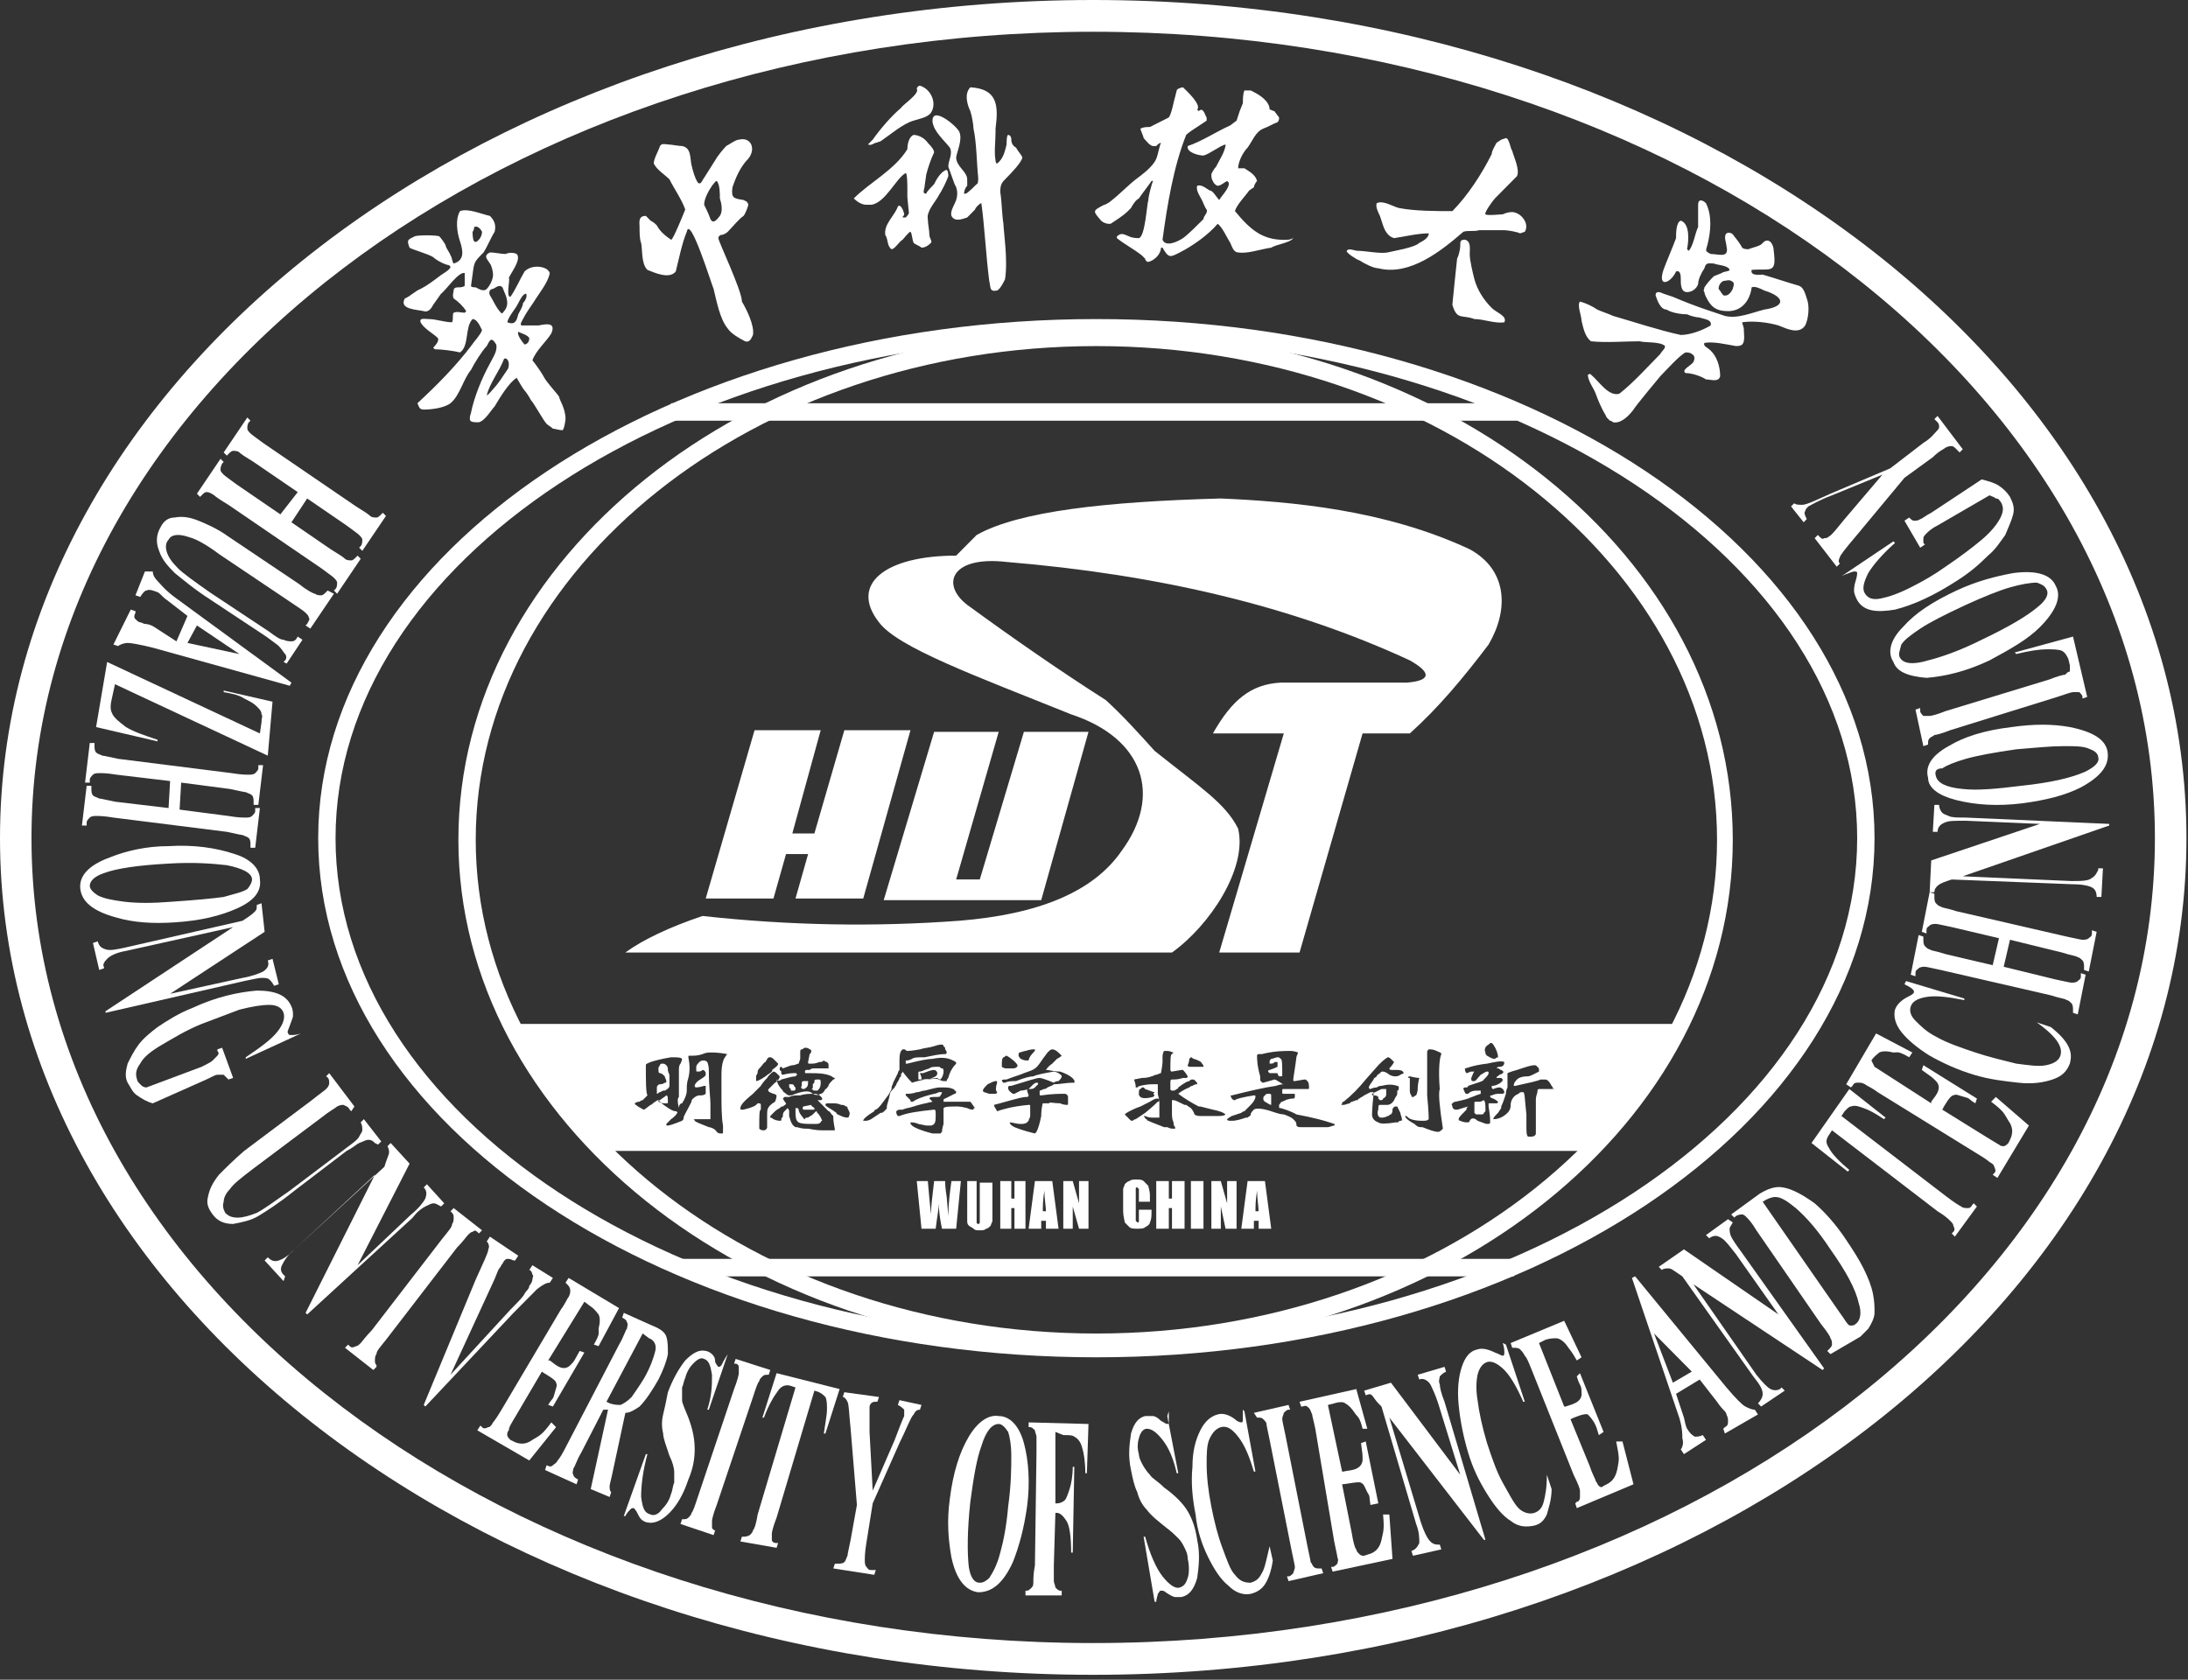 <?xml version="1.0" encoding="UTF-8" standalone="no"?>
<svg width="56" height="43" viewBox="0 0 56 43" fill="none" xmlns="http://www.w3.org/2000/svg">
<rect x="0" y="0" width="56" height="43" fill="#333333" stroke="none"/>
<g clip-path="url(#clip0_27_353)">
<path d="M27.98 42.875C12.539 42.875 0 33.243 0 21.458C0 9.672 12.539 0 27.98 0C43.421 0 55.96 9.632 55.96 21.458C55.96 33.284 43.421 42.875 27.98 42.875ZM27.98 0.813C13.022 0.813 0.806 10.079 0.806 21.458C0.806 32.837 12.982 42.062 27.98 42.062C42.978 42.062 55.153 32.837 55.153 21.458C55.153 10.079 42.978 0.813 27.98 0.813Z" fill="white"/>
<path fill-rule="evenodd" clip-rule="evenodd" d="M18.062 23.002L19.312 18.694H21.005L20.279 21.336H20.844L21.61 18.694H23.303L22.094 23.002H20.36L20.683 21.864H20.118L19.796 23.002H18.062Z" fill="white"/>
<path fill-rule="evenodd" clip-rule="evenodd" d="M23.908 18.735L22.618 23.043H26.649L27.859 18.735H26.206L25.077 22.514H24.472L25.561 18.735H23.908Z" fill="white"/>
<path fill-rule="evenodd" clip-rule="evenodd" d="M16.006 24.384H29.996C30.963 23.693 31.931 22.23 31.689 21.214C31.366 20.564 30.721 20.157 29.552 19.223C29.149 18.775 28.746 18.328 28.302 17.922C27.093 17.15 25.924 16.337 24.755 15.484C24.069 14.955 24.351 14.224 25.762 14.386C29.673 14.711 33.1 15.524 36.084 16.906C36.729 17.272 36.527 17.434 36.003 17.475H32.778C32.012 17.516 31.528 17.922 31.044 18.775H32.858L31.205 24.384H33.261L34.874 18.775H36.084C36.809 18.125 37.454 17.353 38.099 16.5C38.624 15.605 38.583 14.589 37.616 14.061C35.438 13.045 33.06 12.842 31.246 12.761C28.302 12.842 26.085 13.086 24.997 13.695L24.472 14.224C22.658 14.224 21.731 14.955 22.497 15.931C22.981 16.581 24.997 17.312 27.416 18.288C29.27 18.897 29.754 20.36 28.706 21.783C27.98 22.839 26.569 23.408 24.553 23.571C22.376 23.733 20.199 23.693 17.981 23.449C17.135 23.733 16.449 24.059 16.006 24.384Z" fill="white"/>
<path fill-rule="evenodd" clip-rule="evenodd" d="M20.884 28.448C20.884 28.448 20.844 28.489 20.803 28.529C20.763 28.57 20.723 28.57 20.682 28.611C20.642 28.611 20.602 28.611 20.602 28.651C20.561 28.651 20.561 28.611 20.521 28.57C20.481 28.529 20.44 28.448 20.44 28.407C20.44 28.367 20.4 28.367 20.4 28.367C20.36 28.367 20.36 28.367 20.36 28.367V28.407C20.36 28.529 20.36 28.651 20.4 28.692C20.44 28.773 20.602 28.773 20.844 28.773C20.924 28.773 20.965 28.773 21.005 28.733C21.005 28.692 21.045 28.692 21.045 28.692C21.005 28.611 21.005 28.57 20.884 28.448C20.924 28.489 20.924 28.448 20.884 28.448ZM17.094 27.391C17.094 27.351 17.094 27.31 17.054 27.27C17.054 27.27 17.014 27.229 16.973 27.229C16.933 27.229 16.892 27.229 16.892 27.27C16.892 27.27 16.852 27.31 16.852 27.351C16.852 27.432 16.852 27.473 16.892 27.473C16.933 27.473 16.973 27.513 17.014 27.554C17.014 27.595 17.054 27.635 17.054 27.676C17.054 27.717 17.054 27.717 17.014 27.717C17.014 27.717 16.973 27.757 16.892 27.757C16.852 27.757 16.812 27.798 16.812 27.838C16.812 27.879 16.812 27.879 16.812 27.92C16.812 27.92 16.812 27.92 16.812 27.96C16.812 27.96 16.812 27.96 16.812 28.001C16.852 28.001 16.852 27.96 16.892 27.96L16.973 27.92C16.973 27.92 16.973 27.92 17.014 27.92C17.094 27.879 17.134 27.838 17.134 27.798C17.134 27.635 17.134 27.513 17.134 27.513C17.094 27.432 17.094 27.391 17.094 27.391ZM20.561 28.407C20.602 28.407 20.682 28.407 20.844 28.407C20.844 28.407 20.844 28.407 20.844 28.367C20.803 28.326 20.763 28.326 20.763 28.285L20.561 28.326C20.561 28.326 20.521 28.367 20.561 28.407ZM23.505 27.635C23.545 27.635 23.706 27.635 23.988 27.595C23.988 27.595 24.029 27.635 24.069 27.635C24.109 27.595 24.149 27.513 24.149 27.432C24.149 27.391 24.149 27.351 24.109 27.351C24.069 27.351 24.069 27.31 24.029 27.31C23.908 27.31 23.827 27.31 23.787 27.351L23.666 27.391C23.585 27.432 23.545 27.432 23.545 27.432C23.505 27.432 23.505 27.432 23.505 27.473C23.505 27.432 23.505 27.513 23.505 27.635ZM23.545 27.473H23.585C23.585 27.473 23.585 27.473 23.625 27.473C23.746 27.432 23.827 27.391 23.908 27.391C23.948 27.391 23.988 27.432 23.988 27.473C23.988 27.513 23.988 27.513 23.948 27.554C23.867 27.595 23.787 27.635 23.666 27.635C23.625 27.635 23.585 27.635 23.585 27.635C23.585 27.513 23.545 27.513 23.545 27.473ZM20.279 27.92H20.32C20.32 27.92 20.36 27.92 20.36 27.879C20.36 27.838 20.36 27.838 20.32 27.798C20.32 27.757 20.279 27.757 20.239 27.757H20.198V27.798C20.198 27.838 20.198 27.838 20.239 27.879C20.239 27.92 20.239 27.92 20.279 27.92ZM20.844 27.92C20.884 27.92 20.924 27.92 20.924 27.92C20.965 27.879 21.005 27.838 21.005 27.717C21.005 27.676 21.005 27.635 20.965 27.635C20.924 27.635 20.924 27.635 20.924 27.635C20.884 27.635 20.844 27.635 20.844 27.676C20.844 27.717 20.844 27.717 20.803 27.757C20.803 27.757 20.803 27.757 20.803 27.798V27.838C20.803 27.879 20.763 27.879 20.763 27.879C20.803 27.879 20.803 27.92 20.844 27.92ZM32.777 27.107C32.737 27.066 32.737 27.066 32.697 27.066C32.656 27.066 32.576 27.107 32.535 27.107C32.495 27.148 32.495 27.148 32.495 27.188C32.495 27.188 32.495 27.188 32.495 27.229C32.535 27.229 32.616 27.229 32.616 27.188H32.656H32.697C32.697 27.229 32.697 27.31 32.697 27.31C32.697 27.31 32.616 27.351 32.495 27.391C32.455 27.391 32.455 27.432 32.455 27.432C32.455 27.432 32.455 27.432 32.495 27.473C32.616 27.473 32.697 27.473 32.697 27.473C32.697 27.513 32.737 27.554 32.737 27.554H32.777C32.818 27.554 32.818 27.554 32.818 27.513C32.818 27.27 32.818 27.107 32.777 27.107ZM17.054 28.042C17.014 28.082 16.933 28.123 16.892 28.164C16.852 28.164 16.852 28.204 16.852 28.204C16.933 28.245 16.973 28.245 17.054 28.245C17.094 28.245 17.094 28.245 17.094 28.204C17.094 28.123 17.094 28.042 17.054 28.042ZM20.561 27.879C20.561 27.879 20.602 27.879 20.642 27.838C20.682 27.798 20.682 27.757 20.682 27.676C20.682 27.676 20.642 27.676 20.602 27.676C20.561 27.676 20.521 27.676 20.521 27.717V27.798C20.481 27.838 20.521 27.879 20.561 27.879ZM32.455 28.001C32.414 28.001 32.414 28.001 32.374 28.042C32.334 28.082 32.334 28.082 32.334 28.123C32.334 28.164 32.334 28.164 32.374 28.204C32.455 28.245 32.495 28.285 32.535 28.285C32.535 28.285 32.535 28.285 32.535 28.245V28.082C32.535 28.001 32.535 28.001 32.455 28.001ZM35.156 28.042C35.196 28.042 35.237 28.042 35.277 28.082V28.123L35.317 28.164C35.358 28.164 35.398 28.164 35.398 28.123C35.479 28.082 35.479 28.042 35.479 28.001C35.479 27.96 35.479 27.96 35.479 27.92V27.879C35.438 27.879 35.398 27.879 35.358 27.879C35.196 27.96 35.116 28.001 35.116 28.001C35.116 28.042 35.116 28.042 35.156 28.042ZM13.143 26.213C13.667 27.432 14.393 28.489 15.361 29.464H40.8C41.647 28.529 42.413 27.432 43.018 26.213H13.143ZM38.099 26.741C38.139 26.701 38.139 26.701 38.18 26.701L38.22 26.741C38.301 26.863 38.341 26.985 38.341 27.066C38.301 27.066 38.26 27.107 38.26 27.107C38.18 27.107 38.139 27.066 38.059 27.026C38.019 26.985 38.019 26.985 38.019 26.944C37.978 26.863 38.019 26.782 38.099 26.741ZM36.083 27.554C36.245 27.595 36.325 27.595 36.325 27.595C36.285 27.757 36.285 27.838 36.285 27.879C36.285 27.96 36.245 28.042 36.245 28.042C36.204 28.042 36.204 28.082 36.164 28.082C36.124 28.082 36.124 28.082 36.124 28.042C36.083 28.001 36.083 27.96 36.083 27.879V27.635C36.083 27.635 36.083 27.635 36.083 27.595C36.003 27.595 36.043 27.554 36.083 27.554ZM30.439 27.107C30.439 27.107 30.439 27.107 30.479 27.066C30.52 27.066 30.52 27.107 30.56 27.107C30.681 27.148 30.762 27.188 30.762 27.229C30.802 27.27 30.802 27.27 30.802 27.31C30.762 27.31 30.721 27.31 30.681 27.31C30.64 27.31 30.6 27.31 30.56 27.31C30.56 27.31 30.56 27.31 30.52 27.31C30.52 27.31 30.52 27.31 30.479 27.31C30.439 27.31 30.399 27.31 30.399 27.27C30.439 27.188 30.439 27.107 30.439 27.107ZM26.085 26.944C26.125 26.944 26.206 26.904 26.246 26.904C26.367 26.863 26.448 26.863 26.448 26.863H26.488C26.488 26.904 26.488 26.904 26.448 26.944C26.367 27.026 26.327 27.107 26.327 27.148H26.286C26.246 27.148 26.206 27.148 26.125 27.107C26.085 27.066 26.044 27.026 26.085 26.944C26.044 26.944 26.044 26.944 26.085 26.944ZM25.682 27.066C25.722 27.066 25.722 27.026 25.762 27.026C25.762 27.026 25.843 27.066 25.883 27.107C26.004 27.188 26.044 27.27 26.044 27.27C26.044 27.31 26.004 27.351 25.924 27.351C25.883 27.351 25.843 27.351 25.762 27.351C25.682 27.351 25.641 27.31 25.641 27.31C25.641 27.148 25.641 27.107 25.682 27.066ZM19.997 27.635C20.158 27.595 20.279 27.554 20.36 27.554L20.4 27.513C20.4 27.513 20.4 27.473 20.36 27.473C20.279 27.473 20.198 27.473 20.037 27.513C20.037 27.513 19.997 27.513 19.997 27.473C19.997 27.473 19.997 27.473 19.997 27.432L19.957 27.391C19.957 27.391 19.957 27.391 19.957 27.351C19.957 27.351 19.957 27.31 19.997 27.31L20.037 27.351C20.158 27.31 20.239 27.27 20.279 27.27C20.36 27.27 20.4 27.229 20.44 27.229L20.481 27.107C20.481 27.107 20.481 27.066 20.481 27.026C20.481 26.985 20.481 26.985 20.481 26.944C20.481 26.904 20.481 26.863 20.521 26.863C20.561 26.863 20.561 26.823 20.602 26.823C20.642 26.823 20.682 26.823 20.723 26.863C20.723 26.863 20.763 26.863 20.763 26.904C20.763 26.944 20.763 26.944 20.723 26.985L20.682 27.188C20.682 27.229 20.682 27.229 20.723 27.229C20.763 27.229 20.763 27.229 20.763 27.229C20.803 27.229 20.884 27.229 20.965 27.188H21.005C21.045 27.188 21.085 27.148 21.085 27.148C21.085 27.148 21.126 27.188 21.166 27.188C21.206 27.229 21.206 27.229 21.206 27.27V27.351H21.166H20.844C20.803 27.351 20.763 27.351 20.723 27.391C20.682 27.391 20.682 27.391 20.642 27.391C20.602 27.391 20.602 27.432 20.602 27.432C20.602 27.473 20.602 27.473 20.642 27.473H20.682C20.924 27.473 21.126 27.473 21.287 27.554C21.327 27.595 21.368 27.595 21.368 27.595C21.368 27.595 21.368 27.635 21.327 27.635C21.247 27.717 21.206 27.757 21.206 27.798C21.166 27.838 21.166 27.879 21.126 27.879C21.085 27.96 21.045 28.001 21.005 28.001C20.924 28.042 20.884 28.042 20.803 28.001C20.723 27.92 20.602 27.92 20.36 28.001C20.279 28.042 20.239 28.042 20.198 28.042C20.198 28.042 20.158 28.042 20.118 28.001C20.078 27.96 20.037 27.96 20.037 27.92C19.916 27.798 19.876 27.676 19.876 27.635C19.916 27.676 19.957 27.676 19.997 27.635ZM19.352 27.554C19.352 27.513 19.392 27.513 19.392 27.432C19.392 27.391 19.433 27.351 19.473 27.31C19.513 27.27 19.553 27.188 19.594 27.188C19.594 27.148 19.634 27.148 19.634 27.107C19.674 27.066 19.674 27.066 19.715 27.066C19.755 27.066 19.795 27.107 19.836 27.148C19.876 27.188 19.916 27.229 19.916 27.229C19.916 27.27 19.876 27.31 19.755 27.391C19.755 27.391 19.755 27.391 19.795 27.391C19.795 27.391 19.755 27.391 19.755 27.432C19.715 27.473 19.634 27.513 19.594 27.554C19.473 27.635 19.392 27.676 19.352 27.676C19.352 27.595 19.352 27.595 19.352 27.554ZM18.586 27.026C18.505 27.107 18.465 27.27 18.465 27.513C18.465 27.595 18.465 27.635 18.465 27.717C18.465 27.798 18.465 27.838 18.465 27.92C18.465 28.285 18.465 28.611 18.505 28.814C18.505 28.855 18.505 28.895 18.505 28.936C18.505 28.936 18.505 28.936 18.505 28.976C18.505 29.017 18.505 29.017 18.465 29.017C18.425 29.017 18.384 29.017 18.344 28.976C18.304 28.895 18.183 28.855 18.142 28.855C17.941 28.773 17.82 28.733 17.779 28.692C17.779 28.651 17.739 28.651 17.739 28.651C17.739 28.651 17.779 28.651 17.9 28.651C18.062 28.651 18.183 28.651 18.183 28.651C18.183 28.651 18.183 28.611 18.183 28.57C18.183 28.489 18.183 28.367 18.183 28.245C18.183 28.123 18.142 27.838 18.142 27.391C18.142 27.27 18.102 27.188 18.102 27.188C18.102 27.188 18.062 27.148 18.021 27.148C17.981 27.148 17.941 27.148 17.9 27.188C17.86 27.229 17.82 27.27 17.82 27.31V27.391C17.82 27.432 17.82 27.432 17.86 27.432C17.9 27.432 17.941 27.432 17.981 27.391C18.021 27.391 18.062 27.432 18.062 27.473C18.062 27.473 18.062 27.473 18.062 27.513C18.062 27.554 17.981 27.595 17.86 27.676C17.82 27.717 17.779 27.757 17.779 27.798C17.779 27.798 17.779 27.838 17.82 27.838C17.82 27.838 17.9 27.838 18.021 27.798H18.062C18.062 27.798 18.062 27.838 18.062 27.879C18.062 27.96 18.062 28.001 18.062 28.001C18.062 28.001 18.021 28.042 17.941 28.042H17.9C17.82 28.042 17.739 28.123 17.739 28.123C17.699 28.164 17.699 28.164 17.699 28.204C17.578 28.448 17.497 28.57 17.497 28.611C17.497 28.651 17.497 28.651 17.457 28.692C17.255 28.773 17.134 28.814 17.094 28.814C17.054 28.814 17.054 28.814 17.054 28.773L17.094 28.733C17.094 28.733 17.094 28.733 17.134 28.692L17.175 28.651C17.296 28.57 17.336 28.489 17.336 28.489C17.336 28.489 17.336 28.448 17.296 28.448C17.215 28.448 17.094 28.367 16.933 28.245C16.892 28.204 16.892 28.204 16.852 28.164C16.852 28.164 16.812 28.164 16.772 28.204C16.691 28.245 16.691 28.285 16.651 28.285L16.489 28.407C16.449 28.407 16.409 28.367 16.328 28.326C16.288 28.285 16.247 28.285 16.247 28.245C16.247 28.245 16.288 28.204 16.368 28.204C16.368 28.204 16.409 28.164 16.449 28.164C16.53 28.082 16.57 28.042 16.57 28.042C16.53 27.96 16.53 27.676 16.53 27.27C16.53 27.229 16.57 27.229 16.651 27.188C16.772 27.148 16.933 27.107 17.175 27.066C17.336 27.066 17.417 27.066 17.457 27.107C17.457 27.107 17.457 27.148 17.417 27.229C17.376 27.27 17.376 27.351 17.376 27.391C17.376 27.391 17.376 27.513 17.376 27.757C17.376 27.879 17.376 28.001 17.376 28.082C17.336 28.123 17.336 28.204 17.376 28.367C17.376 28.285 17.417 28.245 17.457 28.245C17.538 28.123 17.578 28.001 17.578 27.92C17.578 27.879 17.578 27.879 17.578 27.879C17.578 27.798 17.578 27.717 17.618 27.595C17.659 27.432 17.659 27.27 17.618 27.066C17.618 27.026 17.618 27.026 17.659 27.026H17.699C17.779 27.026 17.86 27.026 17.981 26.985C18.062 26.944 18.142 26.944 18.223 26.944C18.263 26.944 18.384 26.944 18.626 26.985C18.586 26.985 18.586 27.026 18.586 27.026ZM19.634 28.529C19.634 28.57 19.634 28.692 19.634 28.855C19.634 28.895 19.594 28.936 19.553 28.936C19.513 28.936 19.473 28.936 19.433 28.895C19.433 28.895 19.433 28.855 19.433 28.814C19.433 28.57 19.433 28.407 19.473 28.407C19.473 28.407 19.473 28.367 19.473 28.285C19.473 28.285 19.473 28.245 19.433 28.245C19.433 28.245 19.433 28.245 19.392 28.245C19.392 28.245 19.392 28.245 19.352 28.285C19.311 28.326 19.191 28.367 19.029 28.407H18.989C18.949 28.407 18.949 28.407 18.949 28.367C18.949 28.285 19.07 28.164 19.271 28.001C19.311 27.96 19.311 27.96 19.311 27.96C19.352 27.92 19.392 27.879 19.392 27.879C19.433 27.838 19.433 27.838 19.473 27.798C19.473 27.798 19.513 27.717 19.634 27.595C19.715 27.473 19.795 27.432 19.795 27.432C19.795 27.432 19.836 27.432 19.876 27.473C19.916 27.513 19.957 27.554 19.957 27.554C19.957 27.595 19.916 27.676 19.836 27.717L19.795 27.757C19.715 27.838 19.674 27.879 19.674 27.879C19.634 27.92 19.674 27.96 19.795 28.001C19.836 28.001 19.876 28.042 19.876 28.042C19.876 28.042 19.876 28.123 19.836 28.204C19.634 28.326 19.634 28.407 19.634 28.529ZM21.368 28.936C21.368 28.936 21.327 28.936 21.247 28.936C21.206 28.936 21.166 28.936 21.166 28.936C21.126 28.936 21.085 28.936 21.045 28.936C20.844 28.936 20.723 28.895 20.682 28.895C20.602 28.895 20.521 28.895 20.4 28.855H20.36C20.279 28.814 20.239 28.733 20.198 28.57C20.198 28.529 20.198 28.529 20.198 28.448C20.198 28.407 20.158 28.367 20.158 28.367C20.158 28.367 20.118 28.407 20.078 28.448C20.037 28.489 20.037 28.529 20.037 28.57C20.037 28.611 19.997 28.611 19.997 28.651C19.997 28.692 19.997 28.692 19.957 28.692C19.957 28.692 19.876 28.692 19.795 28.651C19.755 28.611 19.715 28.611 19.715 28.611C19.715 28.611 19.715 28.611 19.715 28.57C19.715 28.57 19.755 28.529 19.795 28.489C19.836 28.448 19.876 28.407 19.957 28.367C19.997 28.326 19.997 28.326 20.037 28.326C20.078 28.285 20.118 28.285 20.118 28.245C20.118 28.245 20.078 28.204 20.037 28.123L20.078 28.082C20.118 28.082 20.158 28.082 20.198 28.082C20.279 28.042 20.36 28.042 20.44 28.042H20.481C20.602 28.001 20.723 28.001 20.844 28.001C20.924 28.001 21.005 28.042 21.045 28.123C21.045 28.123 21.045 28.164 21.005 28.164H20.965H20.924C20.924 28.164 20.924 28.164 20.965 28.204C21.005 28.245 21.005 28.245 21.045 28.285C21.166 28.407 21.206 28.448 21.206 28.448C21.247 28.448 21.247 28.489 21.287 28.529L21.327 28.57C21.327 28.773 21.368 28.855 21.368 28.936ZM21.73 28.57C21.73 28.611 21.69 28.611 21.69 28.611C21.69 28.611 21.61 28.611 21.529 28.57C21.448 28.529 21.408 28.529 21.408 28.489C21.247 28.367 21.126 28.326 21.126 28.285C21.126 28.245 21.166 28.245 21.206 28.245C21.247 28.245 21.287 28.245 21.327 28.245C21.368 28.245 21.448 28.245 21.529 28.285C21.569 28.285 21.61 28.285 21.65 28.326C21.69 28.326 21.69 28.326 21.69 28.367C21.73 28.448 21.771 28.489 21.73 28.57ZM22.698 28.326C22.698 28.367 22.698 28.407 22.658 28.407C22.658 28.448 22.617 28.448 22.577 28.489H22.537L22.295 28.651C22.214 28.692 22.174 28.692 22.174 28.692C22.134 28.692 22.093 28.692 22.093 28.692C22.093 28.651 22.174 28.57 22.376 28.448C22.376 28.448 22.376 28.407 22.416 28.407C22.497 28.367 22.577 28.245 22.698 28.082C22.738 28.042 22.779 27.96 22.819 27.879C22.819 27.879 22.819 27.879 22.819 27.838C22.819 27.798 22.859 27.757 22.859 27.717L22.98 27.473C22.98 27.473 22.98 27.432 23.021 27.391V27.31C23.021 27.27 23.021 27.27 23.021 27.229C23.021 27.188 23.021 27.188 23.021 27.188C23.021 27.066 23.021 26.985 23.061 26.904L23.101 26.863H23.142C23.182 26.863 23.182 26.904 23.222 26.904C23.222 26.904 23.343 26.904 23.545 26.863C23.666 26.823 23.787 26.823 23.908 26.782C24.029 26.741 24.069 26.741 24.109 26.741C24.109 26.741 24.149 26.741 24.149 26.782L24.19 26.823V26.863C24.23 26.904 24.23 26.944 24.23 26.944C24.23 26.944 24.23 26.985 24.19 26.985C24.029 26.985 23.867 27.026 23.666 27.066C23.505 27.066 23.384 27.066 23.343 27.107C23.263 27.148 23.222 27.148 23.222 27.148C23.222 27.148 23.222 27.148 23.182 27.148C23.182 27.188 23.182 27.229 23.182 27.229C23.182 27.229 23.182 27.229 23.222 27.229C23.545 27.148 23.746 27.107 23.867 27.107C24.069 27.066 24.23 27.066 24.391 27.148C24.472 27.188 24.472 27.188 24.472 27.229C24.391 27.31 24.311 27.432 24.27 27.595C24.23 27.635 24.23 27.676 24.23 27.676C24.23 27.676 24.19 27.676 24.149 27.676C24.149 27.676 24.109 27.676 24.029 27.635C23.948 27.595 23.827 27.635 23.666 27.635C23.464 27.676 23.343 27.717 23.343 27.717C23.303 27.676 23.222 27.595 23.101 27.432C23.101 27.473 23.061 27.473 23.061 27.513C23.061 27.513 23.061 27.513 23.061 27.554C23.061 27.554 23.061 27.554 23.021 27.595C23.021 27.635 22.98 27.676 22.94 27.757C22.94 27.798 22.9 27.798 22.9 27.838C22.819 27.92 22.779 27.96 22.779 28.001C22.738 28.204 22.698 28.285 22.698 28.326ZM24.916 28.407C24.875 28.407 24.835 28.407 24.754 28.367C24.593 28.326 24.512 28.326 24.512 28.326C24.311 28.326 24.19 28.326 24.149 28.367C24.149 28.367 24.149 28.489 24.149 28.651C24.149 28.733 24.149 28.773 24.149 28.773C24.109 28.895 24.109 28.976 24.109 28.976L24.069 29.017H23.908C23.908 29.017 23.908 29.017 23.867 29.017C23.545 28.936 23.384 28.855 23.343 28.814C23.303 28.773 23.303 28.773 23.303 28.733C23.343 28.733 23.424 28.733 23.505 28.773L23.706 28.814C23.746 28.814 23.787 28.814 23.787 28.814C23.827 28.814 23.827 28.814 23.827 28.814C23.867 28.814 23.908 28.773 23.908 28.773C23.948 28.733 23.948 28.651 23.948 28.529C23.948 28.448 23.948 28.407 23.908 28.407C23.505 28.448 23.222 28.489 23.021 28.57H22.98C22.94 28.529 22.94 28.489 22.94 28.448C22.94 28.448 22.98 28.407 23.021 28.407C23.021 28.407 23.061 28.407 23.101 28.407C23.182 28.367 23.263 28.367 23.384 28.326C23.505 28.285 23.666 28.245 23.867 28.204C23.827 28.164 23.787 28.123 23.787 28.123C23.787 28.082 23.867 28.082 23.948 28.082C24.029 28.082 24.069 28.082 24.069 28.042C24.109 28.001 24.109 27.96 24.109 27.96C24.109 27.96 24.069 27.96 24.029 27.96C23.948 28.001 23.908 28.001 23.908 28.001C23.746 28.042 23.585 28.082 23.424 28.164C23.384 28.204 23.343 28.204 23.343 28.204C23.303 28.204 23.303 28.204 23.303 28.164C23.222 28.082 23.182 28.042 23.182 28.042C23.182 28.042 23.182 28.042 23.182 28.001H23.222C23.263 28.001 23.343 28.001 23.464 27.96C23.545 27.96 23.585 27.92 23.666 27.92L23.827 27.879C23.988 27.838 24.029 27.838 24.069 27.838C24.23 27.838 24.311 27.838 24.391 27.879C24.391 27.879 24.432 27.879 24.432 27.92C24.472 27.92 24.472 27.96 24.472 27.96C24.472 27.96 24.472 28.001 24.432 28.001L24.19 28.123C24.149 28.123 24.149 28.164 24.149 28.164V28.204C24.19 28.204 24.19 28.204 24.19 28.204C24.27 28.204 24.472 28.204 24.795 28.204C24.795 28.204 24.795 28.204 24.835 28.204C24.875 28.245 24.916 28.326 24.956 28.367C24.916 28.367 24.916 28.367 24.916 28.407ZM25.319 28.001C25.198 27.96 25.157 27.96 25.157 27.92C25.157 27.879 25.198 27.838 25.278 27.757C25.359 27.717 25.44 27.676 25.48 27.676C25.52 27.676 25.52 27.676 25.52 27.717C25.48 27.838 25.48 27.92 25.52 27.96C25.52 28.001 25.48 28.001 25.44 28.001C25.44 28.001 25.359 28.001 25.319 28.001ZM27.496 27.717H27.456C27.294 27.717 27.133 27.757 26.972 27.757C26.931 27.798 26.891 27.798 26.811 27.838C26.77 27.879 26.73 27.879 26.73 27.879C26.689 27.879 26.649 27.92 26.609 27.92C26.609 27.96 26.609 27.96 26.609 28.001C26.609 28.042 26.609 28.042 26.649 28.042C26.931 28.001 27.133 28.001 27.254 28.001C27.294 28.001 27.335 28.042 27.335 28.082C27.335 28.123 27.335 28.123 27.335 28.164C27.335 28.204 27.335 28.204 27.335 28.245C27.335 28.285 27.335 28.285 27.294 28.285C27.294 28.285 27.214 28.285 27.133 28.245C26.972 28.245 26.851 28.204 26.851 28.245C26.73 28.245 26.689 28.245 26.689 28.245C26.689 28.245 26.649 28.367 26.649 28.57C26.609 28.773 26.569 28.895 26.528 28.976L26.488 29.017C26.327 28.976 26.165 28.936 25.964 28.855C25.883 28.814 25.843 28.773 25.843 28.733C25.924 28.733 26.004 28.773 26.125 28.773C26.165 28.773 26.246 28.773 26.286 28.733L26.327 28.692C26.327 28.651 26.367 28.611 26.367 28.57V28.326C26.367 28.285 26.367 28.285 26.327 28.285C25.883 28.326 25.641 28.407 25.52 28.448C25.48 28.367 25.44 28.326 25.44 28.285C25.44 28.285 25.601 28.245 25.883 28.164C26.044 28.123 26.165 28.082 26.286 28.082C26.327 28.082 26.327 28.042 26.327 28.042L26.286 27.92C26.286 27.92 26.286 27.879 26.327 27.879C26.407 27.879 26.448 27.879 26.488 27.838C26.528 27.798 26.569 27.757 26.569 27.757C26.569 27.717 26.569 27.717 26.528 27.717C26.488 27.717 26.448 27.757 26.407 27.798C26.367 27.838 26.367 27.838 26.327 27.879C26.206 27.92 26.125 27.92 26.125 27.92C26.044 27.96 25.964 28.001 25.964 28.001H25.924C25.802 27.92 25.802 27.879 25.802 27.838C25.802 27.838 25.802 27.798 25.843 27.798C25.843 27.798 25.843 27.798 25.883 27.798C26.286 27.676 26.528 27.595 26.609 27.595C26.649 27.595 26.77 27.635 26.972 27.717C26.972 27.717 27.012 27.676 27.093 27.676C27.133 27.635 27.173 27.595 27.173 27.554C27.173 27.513 27.133 27.513 27.093 27.473C27.012 27.432 26.972 27.432 26.972 27.432C26.73 27.473 26.528 27.513 26.448 27.554C26.367 27.554 26.206 27.595 26.004 27.676C25.924 27.676 25.802 27.676 25.722 27.717H25.682L25.641 27.676C25.641 27.635 25.682 27.635 25.762 27.635C25.964 27.554 26.125 27.513 26.206 27.473C26.327 27.432 26.448 27.391 26.488 27.351C26.569 27.31 26.649 27.148 26.811 26.944C26.851 26.904 26.891 26.863 26.931 26.863C27.012 26.863 27.093 26.944 27.173 27.026C27.173 27.026 27.133 27.066 27.052 27.107C27.052 27.107 27.012 27.148 26.931 27.229C26.811 27.31 26.77 27.391 26.77 27.391C26.77 27.391 26.77 27.391 26.811 27.391C27.012 27.432 27.093 27.432 27.133 27.432C27.375 27.513 27.536 27.635 27.496 27.717ZM28.988 28.692C28.947 28.692 28.947 28.692 28.907 28.651C28.826 28.57 28.786 28.529 28.786 28.529C28.786 28.529 28.826 28.489 28.907 28.448C28.988 28.407 29.068 28.367 29.189 28.326C29.35 28.245 29.431 28.204 29.431 28.204C29.552 28.123 29.592 28.123 29.633 28.123C29.633 28.123 29.673 28.123 29.673 28.164C29.673 28.164 29.673 28.204 29.633 28.204C29.633 28.204 29.512 28.326 29.31 28.489L29.068 28.651C29.028 28.651 28.988 28.692 28.988 28.692ZM29.552 28.042C29.552 28.082 29.552 28.082 29.552 28.042C29.512 28.082 29.512 28.082 29.512 28.082C29.35 28.123 29.23 28.123 29.189 28.082C29.149 28.042 29.149 28.042 29.149 28.001C29.149 27.92 29.149 27.879 29.189 27.879L29.23 27.838H29.27L29.31 27.879C29.431 27.92 29.512 27.96 29.552 27.96C29.512 28.001 29.512 28.001 29.552 28.042ZM31.366 28.529C31.326 28.57 31.245 28.57 31.165 28.57C30.923 28.57 30.762 28.57 30.721 28.57C30.6 28.57 30.56 28.529 30.56 28.489C30.52 28.407 30.479 28.367 30.479 28.367L30.358 28.285H30.318C30.157 28.204 30.076 28.164 30.036 28.164H29.995V28.489C29.995 28.57 29.995 28.651 30.036 28.733C30.036 28.773 30.036 28.814 30.076 28.855C30.076 28.895 30.076 28.895 30.076 28.895H30.036C29.995 28.895 29.955 28.895 29.875 28.855C29.834 28.855 29.834 28.855 29.794 28.855C29.592 28.773 29.471 28.733 29.391 28.692C29.35 28.692 29.35 28.651 29.35 28.651C29.31 28.651 29.31 28.611 29.27 28.57C29.31 28.57 29.31 28.57 29.31 28.57C29.391 28.611 29.471 28.611 29.512 28.611C29.592 28.611 29.633 28.611 29.673 28.611C29.673 28.57 29.673 28.448 29.673 28.204C29.673 28.123 29.633 28.042 29.633 28.001C29.633 27.96 29.633 27.879 29.633 27.757C29.592 27.757 29.552 27.757 29.512 27.757C29.31 27.757 29.189 27.798 29.189 27.798C29.149 27.798 29.108 27.838 29.108 27.838C29.108 27.838 29.108 27.838 29.068 27.838C29.068 27.717 29.028 27.676 29.028 27.635L29.23 27.595C29.391 27.595 29.471 27.554 29.471 27.554C29.512 27.554 29.552 27.513 29.592 27.513C29.633 27.513 29.673 27.473 29.713 27.473C29.754 27.27 29.754 27.188 29.754 27.188C29.754 27.148 29.754 27.107 29.754 27.066C29.754 26.944 29.794 26.904 29.794 26.904C29.834 26.904 29.834 26.904 29.875 26.904C29.955 26.904 29.995 26.944 30.036 26.944L29.995 26.985C29.955 26.985 29.955 27.148 29.955 27.391C29.955 27.391 29.955 27.432 29.995 27.432L30.237 27.391H30.278C30.358 27.473 30.399 27.554 30.399 27.554C30.399 27.554 30.399 27.595 30.358 27.595C30.358 27.595 30.318 27.595 30.278 27.595C30.157 27.635 30.076 27.635 30.036 27.635H29.995C29.955 27.635 29.955 27.676 29.955 27.717C29.955 27.798 29.955 27.838 29.955 27.879C29.955 27.92 29.995 27.92 30.036 27.92C30.036 27.92 30.076 27.92 30.116 27.879C30.116 27.879 30.157 27.879 30.157 27.838C30.318 27.717 30.399 27.676 30.439 27.676C30.479 27.635 30.479 27.635 30.52 27.635C30.56 27.635 30.56 27.635 30.6 27.676C30.64 27.717 30.64 27.717 30.64 27.757C30.56 27.757 30.52 27.798 30.52 27.798C30.52 27.798 30.479 27.798 30.439 27.838C30.237 27.92 30.157 28.001 30.157 28.001C30.318 28.123 30.52 28.245 30.681 28.326C30.681 28.326 30.681 28.326 30.721 28.326L31.044 28.407C31.245 28.448 31.326 28.489 31.366 28.529ZM34.148 28.814C34.108 28.814 34.027 28.855 33.987 28.855C33.987 28.855 33.906 28.855 33.745 28.855C33.624 28.855 33.543 28.855 33.503 28.855C33.463 28.855 33.422 28.855 33.301 28.855C33.221 28.855 33.221 28.855 33.181 28.814C33.181 28.773 33.181 28.733 33.14 28.692L33.1 28.651C33.06 28.611 32.979 28.57 32.858 28.529C32.777 28.529 32.656 28.489 32.535 28.448C32.294 28.367 32.132 28.367 32.092 28.407C32.052 28.448 32.011 28.489 32.011 28.529C32.011 28.57 31.971 28.57 31.931 28.611H31.89C31.769 28.651 31.648 28.692 31.527 28.692C31.447 28.692 31.407 28.692 31.407 28.651C31.407 28.651 31.447 28.611 31.527 28.57L31.769 28.489C31.81 28.448 31.85 28.448 31.85 28.448C31.931 28.367 31.971 28.326 32.011 28.285C32.092 28.204 32.132 28.123 32.132 28.082C32.132 28.042 32.132 28.042 32.092 28.042C31.85 28.082 31.648 28.123 31.608 28.164C31.568 28.164 31.568 28.164 31.527 28.123C31.487 28.042 31.487 28.042 31.527 28.042C32.011 27.92 32.374 27.838 32.656 27.798C32.777 27.757 32.818 27.757 32.858 27.757C32.858 27.757 32.818 27.757 32.777 27.717C32.697 27.676 32.656 27.635 32.616 27.635C32.616 27.635 32.495 27.676 32.334 27.717C32.294 27.717 32.253 27.676 32.253 27.635C32.253 27.635 32.253 27.595 32.253 27.554C32.173 27.27 32.173 27.107 32.173 27.026C32.173 26.985 32.213 26.985 32.213 26.985C32.253 26.985 32.253 26.985 32.294 26.985C32.616 26.904 32.858 26.904 33.019 26.904C33.14 26.904 33.221 26.944 33.221 26.944C33.221 26.985 33.181 27.026 33.181 27.066C33.14 27.391 33.1 27.595 33.1 27.635C33.1 27.676 33.1 27.676 33.14 27.676L33.382 27.635C33.422 27.635 33.422 27.635 33.463 27.676C33.503 27.717 33.503 27.798 33.503 27.838C33.503 27.879 33.503 27.879 33.463 27.879C33.382 27.879 33.221 27.879 32.898 27.879H32.858C32.818 27.879 32.818 27.879 32.818 27.92V27.96C32.818 28.001 32.818 28.001 32.858 28.001C32.898 28.001 32.939 28.001 32.939 28.001C33.06 28.001 33.14 28.001 33.14 28.001V28.042C33.14 28.082 33.14 28.082 33.14 28.082C33.14 28.082 33.14 28.123 33.1 28.123C32.979 28.123 32.898 28.164 32.818 28.204C32.777 28.204 32.777 28.245 32.737 28.285V28.326C32.737 28.367 32.737 28.367 32.777 28.367C33.06 28.448 33.181 28.529 33.181 28.529C33.624 28.611 33.906 28.692 34.027 28.733C34.148 28.773 34.188 28.773 34.148 28.814C34.188 28.814 34.188 28.814 34.148 28.814ZM35.841 27.513C35.841 27.513 35.801 27.554 35.721 27.554C35.68 27.554 35.64 27.554 35.559 27.513C35.519 27.473 35.438 27.432 35.398 27.432C35.358 27.432 35.358 27.432 35.317 27.473C35.277 27.513 35.237 27.513 35.237 27.554C35.196 27.595 35.156 27.595 35.156 27.635C35.075 27.757 35.035 27.798 35.035 27.838C35.035 27.838 35.035 27.879 35.075 27.879C35.075 27.879 35.156 27.838 35.237 27.838C35.237 27.838 35.277 27.798 35.358 27.798C35.519 27.757 35.64 27.757 35.761 27.798C35.801 27.798 35.801 27.838 35.801 27.838C35.801 27.879 35.801 27.92 35.761 27.92V27.96V28.001C35.761 28.042 35.721 28.082 35.721 28.082L35.68 28.164C35.64 28.245 35.559 28.285 35.519 28.285C35.398 28.285 35.317 28.285 35.317 28.285C35.277 28.285 35.277 28.326 35.277 28.407C35.237 28.489 35.277 28.57 35.277 28.57C35.317 28.611 35.317 28.611 35.358 28.611C35.398 28.611 35.438 28.611 35.519 28.57C35.559 28.57 35.559 28.529 35.599 28.529C35.64 28.489 35.64 28.448 35.64 28.407C35.64 28.367 35.68 28.326 35.721 28.326C35.721 28.326 35.721 28.326 35.761 28.326L35.841 28.489C35.841 28.529 35.882 28.611 35.882 28.651C35.882 28.692 35.882 28.692 35.841 28.692C35.801 28.692 35.801 28.733 35.761 28.733C35.761 28.733 35.761 28.733 35.721 28.733C35.479 28.773 35.317 28.773 35.277 28.733C35.156 28.692 35.116 28.611 35.116 28.529C35.116 28.529 35.116 28.367 35.156 28.001C35.156 27.96 35.156 27.96 35.156 27.96H35.075L34.914 28.042C34.874 28.082 34.834 28.082 34.793 28.123C34.753 28.123 34.753 28.164 34.753 28.164H34.712C34.632 28.204 34.551 28.204 34.551 28.245C34.511 28.245 34.43 28.285 34.39 28.285C34.39 28.285 34.39 28.285 34.35 28.285H34.309C34.35 28.285 34.35 28.245 34.35 28.245C34.35 28.245 34.35 28.204 34.39 28.204C34.592 28.042 34.793 27.838 34.954 27.635L35.277 27.27C35.277 27.27 35.277 27.27 35.317 27.229C35.438 27.107 35.519 27.066 35.519 27.066C35.519 27.066 35.559 27.066 35.599 27.107C35.599 27.107 35.599 27.107 35.64 27.148C35.68 27.188 35.68 27.188 35.68 27.188C35.68 27.188 35.64 27.27 35.559 27.351C35.559 27.391 35.599 27.391 35.64 27.391C35.64 27.391 35.68 27.391 35.761 27.391C35.882 27.391 35.922 27.432 35.922 27.473C35.962 27.473 35.922 27.473 35.841 27.513ZM36.809 28.976C36.728 28.976 36.607 28.936 36.406 28.855H36.365C36.285 28.855 36.245 28.814 36.204 28.773C36.043 28.692 35.962 28.611 35.962 28.57C36.003 28.57 36.003 28.57 36.043 28.611C36.083 28.651 36.204 28.692 36.406 28.692C36.486 28.692 36.527 28.692 36.567 28.651C36.567 28.651 36.567 28.448 36.527 28.042C36.527 27.879 36.527 27.798 36.527 27.757V27.717V26.944C36.527 26.904 36.527 26.904 36.567 26.863H36.607C36.607 26.863 36.688 26.863 36.769 26.904C36.849 26.944 36.89 26.944 36.89 26.985C36.849 27.066 36.809 27.351 36.849 27.879C36.809 28.001 36.849 28.367 36.93 28.895C36.89 28.936 36.849 28.976 36.809 28.976ZM38.139 28.733C38.139 28.773 38.099 28.773 38.059 28.773C38.019 28.773 37.938 28.733 37.817 28.692C37.736 28.611 37.656 28.611 37.615 28.692C37.615 28.733 37.575 28.733 37.535 28.733C37.535 28.733 37.454 28.733 37.373 28.692C37.333 28.692 37.333 28.651 37.333 28.651C37.333 28.611 37.373 28.57 37.494 28.448L37.535 28.407V28.367L37.575 28.326C37.414 28.367 37.333 28.407 37.293 28.407H37.252C37.212 28.407 37.172 28.367 37.172 28.326C37.172 28.285 37.132 28.285 37.172 28.245C37.172 28.245 37.212 28.204 37.252 28.204C37.454 28.164 37.575 28.123 37.575 28.123C37.656 28.082 37.696 28.082 37.777 28.042L37.898 28.001C37.898 28.001 37.898 28.001 37.898 27.96V27.92C37.898 27.92 37.898 27.92 37.857 27.92C37.736 27.92 37.656 27.92 37.575 28.001C37.535 28.001 37.535 28.001 37.535 28.001C37.494 28.001 37.494 27.96 37.454 27.879C37.454 27.838 37.494 27.838 37.494 27.838C37.494 27.838 37.494 27.838 37.535 27.838C37.535 27.838 37.575 27.838 37.575 27.798C37.817 27.717 37.978 27.676 37.978 27.635C38.059 27.554 38.099 27.513 38.099 27.473C38.099 27.432 38.099 27.432 38.059 27.432C38.019 27.432 37.978 27.473 37.898 27.513C37.817 27.595 37.777 27.676 37.736 27.676H37.696C37.656 27.676 37.656 27.635 37.656 27.635C37.656 27.595 37.656 27.595 37.656 27.595C37.696 27.513 37.696 27.473 37.736 27.432C37.696 27.432 37.696 27.432 37.656 27.432C37.615 27.432 37.575 27.473 37.535 27.473C37.494 27.432 37.494 27.391 37.494 27.351C37.535 27.351 37.696 27.27 38.059 27.229C38.26 27.188 38.422 27.148 38.502 27.188C38.502 27.27 38.462 27.31 38.381 27.31C38.341 27.31 38.341 27.31 38.301 27.351C38.301 27.351 38.301 27.351 38.341 27.351C38.381 27.351 38.381 27.391 38.422 27.391C38.502 27.432 38.502 27.473 38.381 27.513C38.341 27.554 38.301 27.554 38.301 27.595H38.341C38.381 27.595 38.422 27.595 38.422 27.595L38.462 27.635C38.462 27.676 38.422 27.717 38.341 27.757C38.26 27.798 38.22 27.798 38.18 27.798V27.838C38.18 27.838 38.18 27.879 38.22 27.879C38.301 27.838 38.381 27.838 38.381 27.838C38.381 27.838 38.422 27.838 38.462 27.879C38.502 27.92 38.502 27.96 38.502 27.96C38.502 28.001 38.462 28.001 38.381 28.001H38.341C38.341 28.001 38.26 28.001 38.18 28.042C38.139 28.042 38.139 28.042 38.139 28.082C38.139 28.082 38.18 28.123 38.22 28.123C38.301 28.164 38.341 28.204 38.341 28.204C38.341 28.204 38.341 28.245 38.301 28.245C38.301 28.245 38.22 28.245 38.099 28.245C38.099 28.245 38.099 28.285 38.099 28.326C38.139 28.57 38.139 28.651 38.139 28.733ZM39.752 27.879C39.712 27.879 39.712 27.879 39.672 27.879C39.47 27.879 39.389 27.879 39.389 27.879C39.349 27.879 39.349 27.92 39.349 27.96C39.309 28.082 39.309 28.123 39.309 28.164C39.309 28.204 39.309 28.367 39.309 28.57C39.309 28.773 39.309 28.895 39.309 29.017C39.309 29.058 39.268 29.098 39.188 29.098C39.147 29.098 39.147 29.098 39.107 29.098C39.067 29.058 39.067 28.976 39.067 28.773C39.067 28.651 39.067 28.57 39.067 28.529C39.026 28.164 39.026 27.96 38.986 27.96C38.986 27.96 38.986 27.96 38.946 27.96C38.906 27.96 38.906 27.96 38.865 28.001C38.744 28.042 38.664 28.164 38.664 28.285C38.664 28.326 38.664 28.407 38.583 28.489C38.502 28.57 38.381 28.651 38.22 28.651C38.22 28.611 38.26 28.57 38.341 28.489L38.422 28.367V28.326C38.422 28.326 38.462 28.245 38.502 28.123L38.543 28.001C38.543 27.96 38.543 27.92 38.583 27.838C38.583 27.595 38.583 27.473 38.583 27.473C38.583 27.473 38.664 27.432 38.825 27.391C39.067 27.31 39.188 27.27 39.268 27.27C39.309 27.27 39.309 27.27 39.349 27.31C39.389 27.351 39.389 27.351 39.389 27.391V27.432C39.389 27.432 39.309 27.473 39.228 27.513C39.147 27.554 39.107 27.554 39.107 27.554C38.946 27.554 38.865 27.595 38.825 27.635C38.744 27.717 38.744 27.757 38.744 27.798H38.785C39.147 27.717 39.349 27.676 39.43 27.635C39.47 27.635 39.51 27.635 39.551 27.635C39.551 27.635 39.591 27.635 39.631 27.676C39.631 27.676 39.672 27.717 39.712 27.798C39.752 27.838 39.752 27.879 39.752 27.879C39.792 27.879 39.833 27.838 39.752 27.879ZM37.857 28.204C37.857 28.204 37.817 28.204 37.777 28.204C37.736 28.204 37.736 28.204 37.736 28.245C37.736 28.245 37.736 28.285 37.736 28.326C37.736 28.326 37.736 28.326 37.736 28.367C37.736 28.407 37.736 28.448 37.736 28.489L37.777 28.529C37.817 28.529 37.817 28.529 37.898 28.529C37.938 28.529 37.978 28.529 37.978 28.489L38.019 28.448C38.019 28.285 38.019 28.204 37.978 28.164C37.898 28.204 37.898 28.204 37.857 28.204Z" fill="white"/>
<path d="M27.859 30.236V31.455H27.617L27.456 30.886V31.455H27.214V30.236H27.456L27.617 30.805V30.236H27.859ZM26.77 31.008C26.77 30.886 26.73 30.683 26.73 30.48C26.69 30.724 26.69 30.886 26.69 31.008H26.77ZM26.932 30.236L27.093 31.455H26.77V31.252H26.649V31.455H26.327L26.488 30.236H26.932ZM26.246 30.236V31.455H25.964V30.927H25.883V31.455H25.601V30.236H25.883V30.683H25.964V30.236H26.246ZM25.4 30.236V31.049C25.4 31.13 25.4 31.211 25.4 31.252C25.4 31.293 25.359 31.333 25.359 31.374C25.319 31.414 25.279 31.455 25.238 31.455C25.198 31.496 25.158 31.496 25.077 31.496C24.996 31.496 24.956 31.496 24.916 31.455C24.875 31.414 24.835 31.414 24.795 31.374C24.755 31.333 24.755 31.293 24.755 31.252C24.755 31.211 24.755 31.13 24.755 30.967V30.236H24.996V31.171C24.996 31.211 24.996 31.252 24.996 31.293C24.996 31.293 24.996 31.333 25.037 31.333C25.037 31.333 25.077 31.333 25.077 31.293C25.077 31.293 25.077 31.252 25.077 31.171V30.276H25.4V30.236ZM24.593 30.236L24.472 31.455H24.109C24.069 31.252 24.029 31.049 24.029 30.805C24.029 30.927 23.988 31.13 23.948 31.455H23.585L23.464 30.236H23.747L23.787 30.683L23.827 31.089C23.827 30.886 23.867 30.602 23.908 30.236H24.19C24.19 30.276 24.19 30.398 24.23 30.642L24.271 31.13C24.271 30.845 24.311 30.52 24.351 30.236H24.593Z" fill="white"/>
<path d="M32.213 31.008C32.213 30.886 32.173 30.683 32.173 30.48C32.133 30.724 32.133 30.886 32.133 31.008H32.213ZM32.375 30.236L32.536 31.455H32.213V31.252H32.092V31.455H31.77L31.931 30.236H32.375ZM31.649 30.236V31.455H31.367L31.246 30.886V31.455H31.004V30.236H31.246L31.407 30.805V30.236H31.649ZM30.802 30.236V31.455H30.48V30.236H30.802ZM30.318 30.236V31.455H29.996V30.927H29.915V31.455H29.593V30.236H29.915V30.683H29.996V30.236H30.318ZM29.472 30.764H29.149V30.561C29.149 30.48 29.149 30.48 29.149 30.439L29.109 30.398C29.069 30.398 29.069 30.398 29.069 30.439C29.069 30.439 29.069 30.48 29.069 30.561V31.13C29.069 31.171 29.069 31.211 29.069 31.252L29.109 31.293C29.149 31.293 29.149 31.293 29.149 31.252C29.149 31.252 29.149 31.171 29.149 31.13V30.968H29.472V31.008C29.472 31.13 29.472 31.211 29.431 31.293C29.431 31.333 29.391 31.374 29.311 31.415C29.27 31.455 29.19 31.455 29.109 31.455C29.028 31.455 28.948 31.455 28.907 31.415C28.867 31.374 28.827 31.333 28.786 31.293C28.786 31.252 28.746 31.13 28.746 31.008V30.642C28.746 30.561 28.746 30.48 28.746 30.439C28.746 30.398 28.786 30.358 28.786 30.317C28.827 30.277 28.867 30.236 28.907 30.236C28.948 30.195 29.028 30.195 29.069 30.195C29.149 30.195 29.23 30.195 29.27 30.236C29.311 30.277 29.351 30.317 29.391 30.358C29.391 30.398 29.431 30.48 29.431 30.602V30.764H29.472Z" fill="white"/>
<path d="M28.061 34.747C17.094 34.747 8.144 28.773 8.144 21.458C8.144 14.143 17.094 8.168 28.061 8.168C39.027 8.168 47.977 14.143 47.977 21.458C47.977 28.773 39.027 34.747 28.061 34.747ZM28.061 8.616C17.336 8.616 8.588 14.386 8.588 21.458C8.588 28.529 17.336 34.3 28.061 34.3C38.785 34.3 47.533 28.529 47.533 21.458C47.533 14.386 38.785 8.616 28.061 8.616Z" fill="white"/>
<path d="M28.061 34.585C19.07 34.585 11.732 28.692 11.732 21.499C11.732 14.305 19.07 8.413 28.061 8.413C37.051 8.413 44.349 14.265 44.349 21.499C44.349 28.733 37.051 34.585 28.061 34.585ZM28.061 8.86C19.312 8.86 12.176 14.549 12.176 21.499C12.176 28.448 19.312 34.138 28.061 34.138C36.809 34.138 43.946 28.448 43.946 21.499C43.946 14.549 36.809 8.86 28.061 8.86Z" fill="white"/>
<path d="M38.825 10.323H17.175V10.77H38.825V10.323Z" fill="white"/>
<path d="M38.745 32.227H17.417V32.675H38.745V32.227Z" fill="white"/>
<path fill-rule="evenodd" clip-rule="evenodd" d="M9.636 34.991L9.555 35.072L8.83 34.503L8.91 34.422L8.951 34.462C8.991 34.503 9.031 34.503 9.112 34.462C9.152 34.462 9.192 34.422 9.233 34.381C9.273 34.34 9.354 34.219 9.515 34.056L11.329 31.699C11.491 31.496 11.571 31.414 11.571 31.333C11.611 31.293 11.611 31.211 11.611 31.171C11.611 31.13 11.611 31.089 11.571 31.049L11.531 31.008L11.611 30.927L12.337 31.496L12.257 31.577L12.216 31.536C12.176 31.496 12.136 31.496 12.095 31.536C12.055 31.536 12.015 31.577 11.974 31.618C11.934 31.658 11.853 31.78 11.692 31.943L9.878 34.3C9.717 34.503 9.636 34.584 9.636 34.666C9.596 34.706 9.596 34.788 9.596 34.828C9.596 34.869 9.596 34.91 9.636 34.95V34.991Z" fill="white"/>
<path fill-rule="evenodd" clip-rule="evenodd" d="M14.151 32.715L14.071 32.837C13.99 32.837 13.909 32.877 13.748 32.999C13.667 33.081 13.466 33.284 13.143 33.609L10.886 36.007L10.845 35.966L12.176 32.755C12.377 32.308 12.498 32.065 12.498 31.983C12.539 31.902 12.498 31.821 12.458 31.78L12.539 31.658L13.264 32.146L13.184 32.268H13.143C13.063 32.227 13.022 32.227 12.982 32.227C12.942 32.227 12.901 32.268 12.861 32.349C12.821 32.39 12.821 32.43 12.78 32.471C12.74 32.512 12.7 32.674 12.579 32.918L11.531 35.194L13.063 33.528C13.264 33.324 13.385 33.203 13.425 33.121C13.466 33.04 13.546 32.999 13.546 32.918C13.587 32.877 13.627 32.796 13.627 32.755C13.627 32.715 13.667 32.634 13.627 32.634C13.627 32.593 13.587 32.512 13.546 32.512L13.627 32.39L14.151 32.715Z" fill="white"/>
<path fill-rule="evenodd" clip-rule="evenodd" d="M14.957 33.324L14.03 34.828H14.07C14.151 34.869 14.393 35.153 14.595 34.95C14.716 34.828 14.675 34.869 14.836 34.584L14.957 34.625L14.151 36.007L14.03 35.966C14.151 35.763 14.151 35.844 14.191 35.682C14.232 35.519 14.272 35.478 14.232 35.397C14.232 35.316 13.909 35.153 13.869 35.113L13.224 36.21C13.103 36.413 13.022 36.535 13.022 36.616C12.982 36.657 12.982 36.697 12.982 36.738C12.982 36.779 13.022 36.819 13.062 36.86L13.143 36.901C13.304 36.982 13.466 36.982 13.627 36.86C13.829 36.738 13.869 36.738 14.111 36.413L14.232 36.535L13.546 37.388L12.216 36.616L12.296 36.494L12.337 36.535C12.377 36.576 12.417 36.576 12.498 36.535C12.538 36.535 12.579 36.494 12.619 36.413C12.659 36.372 12.74 36.251 12.861 36.047L14.353 33.528C14.474 33.365 14.514 33.243 14.554 33.203C14.595 33.121 14.595 33.081 14.595 33.04C14.595 32.959 14.554 32.918 14.514 32.877L14.474 32.837L14.554 32.715L15.844 33.487L15.32 34.462L15.199 34.422C15.361 34.137 15.32 34.137 15.32 34.015C15.361 33.853 15.361 33.731 15.32 33.65C15.28 33.609 15.24 33.528 15.119 33.446L14.957 33.324Z" fill="white"/>
<path fill-rule="evenodd" clip-rule="evenodd" d="M16.449 34.137L15.522 35.885L15.603 35.925C15.724 35.966 15.804 35.966 15.885 35.966C15.966 35.925 16.046 35.885 16.167 35.763C16.248 35.641 16.369 35.478 16.49 35.275C16.651 34.991 16.732 34.747 16.772 34.584C16.812 34.422 16.732 34.3 16.611 34.259L16.449 34.137ZM15.441 36.088L14.877 37.185C14.756 37.388 14.716 37.551 14.675 37.592C14.675 37.632 14.635 37.714 14.675 37.754C14.675 37.795 14.716 37.835 14.796 37.876L14.756 37.998L13.95 37.632L13.99 37.51C14.071 37.551 14.111 37.551 14.151 37.51C14.192 37.47 14.232 37.47 14.272 37.388C14.313 37.348 14.393 37.226 14.514 36.982L15.845 34.422C15.966 34.218 16.006 34.056 16.046 34.015C16.046 33.975 16.087 33.893 16.046 33.853C16.046 33.812 16.006 33.771 15.925 33.731L15.966 33.609L16.691 33.934C16.893 34.015 17.014 34.097 17.054 34.218C17.094 34.34 17.094 34.462 17.094 34.666C17.054 34.869 16.974 35.072 16.852 35.316C16.691 35.6 16.53 35.844 16.369 36.007C16.248 36.088 16.127 36.169 16.006 36.169L15.683 37.673C15.643 37.876 15.603 37.998 15.603 38.039C15.603 38.12 15.603 38.16 15.643 38.201L15.603 38.323L15.119 38.12L15.562 36.088H15.441Z" fill="white"/>
<path fill-rule="evenodd" clip-rule="evenodd" d="M18.626 34.666L18.142 36.088H18.102C18.223 35.722 18.223 35.438 18.223 35.194C18.183 34.95 18.142 34.828 18.021 34.788C17.941 34.747 17.86 34.788 17.739 34.91C17.659 34.991 17.578 35.113 17.538 35.275C17.497 35.356 17.497 35.438 17.457 35.519C17.457 35.641 17.457 35.722 17.457 35.844C17.457 35.925 17.538 36.088 17.618 36.291C17.739 36.616 17.78 36.86 17.78 37.104C17.78 37.348 17.739 37.592 17.618 37.876C17.497 38.242 17.336 38.526 17.134 38.73C16.933 38.933 16.731 39.014 16.57 38.974C16.53 38.974 16.449 38.933 16.409 38.892C16.369 38.852 16.328 38.77 16.288 38.689C16.248 38.648 16.248 38.608 16.207 38.608C16.167 38.608 16.167 38.608 16.127 38.648C16.086 38.689 16.046 38.73 16.006 38.811H15.965L16.53 37.226H16.57C16.449 37.673 16.409 38.039 16.409 38.323C16.449 38.608 16.489 38.73 16.651 38.77C16.731 38.811 16.852 38.77 16.933 38.648C17.054 38.526 17.134 38.404 17.175 38.242C17.215 38.161 17.215 38.039 17.256 37.958C17.256 37.876 17.256 37.754 17.256 37.673C17.256 37.592 17.215 37.429 17.134 37.267C17.054 37.023 16.973 36.82 16.973 36.698C16.933 36.535 16.933 36.373 16.973 36.21C17.014 36.047 17.054 35.844 17.094 35.641C17.215 35.316 17.376 35.031 17.538 34.828C17.739 34.625 17.901 34.544 18.062 34.584C18.102 34.584 18.183 34.625 18.223 34.666C18.263 34.706 18.304 34.747 18.304 34.869C18.344 34.95 18.384 34.991 18.384 34.991C18.425 34.991 18.425 34.991 18.465 34.95C18.505 34.869 18.546 34.788 18.626 34.666Z" fill="white"/>
<path fill-rule="evenodd" clip-rule="evenodd" d="M21.489 35.56L21.126 36.698H21.085C21.126 36.413 21.166 36.21 21.166 36.088C21.166 35.966 21.166 35.844 21.126 35.763C21.085 35.722 21.045 35.682 20.965 35.641L20.844 35.6L19.876 38.852C19.795 39.055 19.755 39.217 19.755 39.258C19.755 39.299 19.755 39.38 19.755 39.42C19.755 39.461 19.795 39.502 19.876 39.502H19.916L19.876 39.624L18.949 39.461L18.989 39.339H19.029C19.07 39.339 19.11 39.339 19.191 39.299C19.231 39.258 19.271 39.217 19.271 39.177C19.312 39.136 19.352 39.014 19.392 38.77L20.36 35.519L20.239 35.478C20.118 35.438 19.997 35.478 19.916 35.6C19.795 35.763 19.674 35.966 19.553 36.291H19.513L19.876 35.153L21.489 35.56Z" fill="white"/>
<path fill-rule="evenodd" clip-rule="evenodd" d="M23.585 35.966L23.545 36.088C23.464 36.088 23.424 36.129 23.384 36.21C23.303 36.291 23.223 36.535 23.021 36.942L22.336 38.486L22.174 39.502C22.134 39.746 22.134 39.868 22.134 39.949C22.134 39.99 22.134 40.071 22.174 40.111C22.215 40.152 22.215 40.193 22.295 40.193H22.416L22.376 40.315L21.328 40.152L21.368 40.03H21.449C21.489 40.03 21.57 40.03 21.61 39.99C21.65 39.949 21.65 39.908 21.691 39.827C21.691 39.786 21.731 39.624 21.771 39.421L21.932 38.526L21.771 36.576C21.731 36.21 21.731 35.966 21.691 35.885C21.65 35.804 21.61 35.763 21.57 35.763L21.61 35.641L22.497 35.763L22.456 35.885H22.416C22.376 35.885 22.336 35.885 22.295 35.926C22.255 35.966 22.255 36.007 22.255 36.047C22.255 36.129 22.255 36.332 22.255 36.657L22.336 38.161L22.9 36.86C23.021 36.535 23.102 36.332 23.142 36.251C23.142 36.21 23.142 36.129 23.142 36.088C23.102 36.047 23.061 36.007 22.981 35.966L23.021 35.844L23.585 35.966Z" fill="white"/>
<path fill-rule="evenodd" clip-rule="evenodd" d="M25.561 36.454C25.4 36.454 25.238 36.616 25.117 37.023C24.996 37.348 24.916 37.836 24.835 38.445C24.755 39.177 24.755 39.746 24.795 40.111C24.835 40.355 24.916 40.518 25.077 40.518C25.158 40.518 25.238 40.477 25.319 40.396C25.4 40.274 25.52 40.071 25.601 39.746C25.682 39.461 25.762 39.055 25.803 38.567C25.883 37.998 25.883 37.551 25.883 37.267C25.883 36.982 25.843 36.779 25.803 36.657C25.722 36.535 25.642 36.454 25.561 36.454ZM25.561 36.251C25.843 36.251 26.085 36.495 26.206 36.942C26.327 37.389 26.367 37.958 26.287 38.567C26.206 39.136 26.085 39.583 25.924 39.989C25.682 40.518 25.4 40.762 25.037 40.762C24.714 40.721 24.472 40.437 24.351 39.868C24.271 39.421 24.23 38.933 24.311 38.364C24.392 37.714 24.553 37.185 24.795 36.779C25.037 36.373 25.319 36.21 25.561 36.251Z" fill="white"/>
<path fill-rule="evenodd" clip-rule="evenodd" d="M27.012 36.657V38.486H27.052C27.133 38.486 27.214 38.445 27.254 38.404C27.294 38.364 27.335 38.242 27.375 38.12C27.415 37.998 27.456 37.795 27.456 37.551H27.496L27.456 39.746H27.415C27.415 39.339 27.375 39.055 27.294 38.933C27.214 38.811 27.133 38.73 27.052 38.73H27.012L26.972 40.071C26.972 40.315 26.972 40.436 26.972 40.477C26.972 40.518 27.012 40.599 27.012 40.64C27.052 40.68 27.093 40.721 27.133 40.721H27.173V40.843H26.246V40.721H26.286C26.327 40.721 26.367 40.68 26.407 40.64C26.448 40.599 26.448 40.558 26.448 40.477C26.448 40.436 26.448 40.274 26.488 40.071L26.528 37.185C26.528 36.941 26.528 36.819 26.528 36.779C26.528 36.738 26.488 36.657 26.488 36.616C26.448 36.576 26.407 36.535 26.367 36.535H26.327V36.413L27.859 36.454L27.818 37.714H27.778C27.778 37.429 27.738 37.185 27.698 37.063C27.657 36.901 27.576 36.819 27.496 36.779C27.456 36.738 27.335 36.738 27.214 36.738L27.012 36.657Z" fill="white"/>
<path fill-rule="evenodd" clip-rule="evenodd" d="M31.85 36.129L32.132 37.673H32.092C31.971 37.267 31.85 36.983 31.689 36.779C31.528 36.576 31.407 36.495 31.245 36.535C31.125 36.576 31.044 36.657 30.963 36.82C30.883 36.983 30.883 37.226 30.883 37.47C30.883 37.795 30.923 38.161 31.003 38.567C31.084 38.974 31.165 39.299 31.286 39.624C31.407 39.949 31.487 40.193 31.608 40.315C31.729 40.477 31.85 40.518 32.011 40.518C32.132 40.477 32.213 40.437 32.294 40.274C32.374 40.152 32.415 39.908 32.495 39.583L32.576 39.949C32.536 40.234 32.455 40.437 32.374 40.559C32.294 40.681 32.173 40.762 32.011 40.803C31.81 40.843 31.608 40.762 31.447 40.599C31.245 40.437 31.084 40.193 30.923 39.868C30.762 39.543 30.641 39.177 30.6 38.771C30.52 38.364 30.479 37.958 30.52 37.551C30.52 37.145 30.6 36.861 30.721 36.617C30.842 36.373 31.003 36.251 31.165 36.21C31.286 36.17 31.447 36.21 31.608 36.332C31.689 36.413 31.77 36.413 31.77 36.413C31.81 36.413 31.81 36.373 31.81 36.332C31.81 36.292 31.81 36.21 31.81 36.088L31.85 36.129Z" fill="white"/>
<path fill-rule="evenodd" clip-rule="evenodd" d="M33.826 40.152L33.866 40.274L32.979 40.477L32.939 40.355H32.979C33.02 40.355 33.06 40.315 33.1 40.274C33.1 40.233 33.141 40.193 33.141 40.112C33.141 40.071 33.1 39.908 33.06 39.705L32.495 36.86C32.455 36.657 32.415 36.495 32.415 36.454C32.415 36.413 32.374 36.373 32.334 36.332C32.294 36.291 32.254 36.291 32.213 36.291H32.173L32.092 36.169L32.979 35.966L33.02 36.088H32.979C32.939 36.088 32.899 36.129 32.858 36.169C32.858 36.21 32.818 36.251 32.818 36.332C32.818 36.373 32.858 36.535 32.899 36.739L33.463 39.583C33.503 39.786 33.544 39.949 33.544 39.99C33.584 40.03 33.584 40.071 33.624 40.112C33.665 40.152 33.705 40.152 33.745 40.152H33.826Z" fill="white"/>
<path fill-rule="evenodd" clip-rule="evenodd" d="M45.114 30.765L47.09 33.609C47.211 33.772 47.251 33.853 47.291 33.894C47.332 33.934 47.332 33.934 47.372 33.934C47.413 33.934 47.453 33.934 47.493 33.894C47.614 33.812 47.654 33.609 47.574 33.365C47.493 33 47.251 32.553 46.848 31.984C46.526 31.496 46.243 31.171 45.961 30.927C45.76 30.765 45.598 30.643 45.437 30.643C45.356 30.643 45.235 30.683 45.114 30.765ZM46.848 34.666L46.767 34.585L46.808 34.544C46.848 34.503 46.888 34.463 46.888 34.422C46.888 34.382 46.888 34.3 46.848 34.26C46.848 34.219 46.767 34.097 46.606 33.894L44.953 31.496C44.832 31.293 44.752 31.212 44.711 31.171C44.671 31.13 44.631 31.09 44.59 31.09C44.55 31.09 44.51 31.09 44.429 31.13L44.389 31.171L44.308 31.09L45.034 30.561C45.235 30.439 45.437 30.358 45.639 30.399C45.88 30.439 46.163 30.602 46.445 30.805C46.727 31.049 47.009 31.374 47.251 31.74C47.413 31.984 47.574 32.227 47.695 32.471C47.816 32.715 47.896 32.918 47.937 33.122C47.977 33.325 47.977 33.447 47.977 33.609C47.977 33.731 47.896 33.894 47.816 34.016C47.775 34.056 47.695 34.138 47.614 34.219L46.848 34.666Z" fill="white"/>
<path fill-rule="evenodd" clip-rule="evenodd" d="M51.565 16.703L53.057 16.296L53.42 17.841L53.299 17.881V17.841C53.299 17.8 53.259 17.759 53.218 17.719C53.178 17.719 53.138 17.719 53.057 17.719C53.017 17.719 52.896 17.759 52.654 17.841L49.912 18.694C49.711 18.775 49.55 18.816 49.509 18.816C49.469 18.857 49.429 18.857 49.388 18.897C49.348 18.938 49.348 18.979 49.348 19.019V19.06L49.227 19.101L49.025 18.166L49.146 18.125V18.206C49.146 18.247 49.187 18.288 49.227 18.328C49.267 18.328 49.308 18.328 49.388 18.328C49.429 18.328 49.59 18.288 49.791 18.206L52.452 17.394C52.654 17.312 52.815 17.272 52.855 17.272C52.896 17.231 52.936 17.191 52.976 17.191C52.976 17.15 52.976 17.109 52.976 17.028L52.936 16.865C52.896 16.784 52.855 16.703 52.775 16.662C52.694 16.622 52.533 16.622 52.372 16.622C52.21 16.622 51.928 16.662 51.606 16.743L51.565 16.703Z" fill="white"/>
<path fill-rule="evenodd" clip-rule="evenodd" d="M7.62 12.598L6.491 11.826C6.289 11.704 6.168 11.623 6.128 11.583C6.088 11.542 6.007 11.542 5.967 11.542C5.927 11.542 5.886 11.583 5.846 11.623L5.806 11.664L5.725 11.583L6.33 10.688L6.41 10.77L6.37 10.81C6.33 10.851 6.33 10.932 6.33 10.973C6.33 11.014 6.37 11.054 6.41 11.095C6.451 11.136 6.572 11.217 6.733 11.339L9.112 12.964C9.313 13.086 9.434 13.168 9.474 13.208C9.515 13.249 9.595 13.249 9.636 13.249C9.676 13.249 9.716 13.208 9.757 13.168L9.797 13.127L9.878 13.208L9.273 14.102L9.192 14.021L9.232 13.98C9.273 13.94 9.273 13.858 9.273 13.818C9.273 13.777 9.232 13.736 9.192 13.696C9.152 13.655 9.031 13.574 8.87 13.452L7.862 12.761L7.459 13.371L8.466 14.062C8.668 14.184 8.789 14.265 8.829 14.305C8.87 14.346 8.95 14.346 8.991 14.346C9.031 14.346 9.071 14.305 9.112 14.265L9.152 14.224L9.232 14.305L8.628 15.2L8.547 15.118L8.587 15.078C8.628 15.037 8.628 14.956 8.628 14.915C8.628 14.874 8.587 14.834 8.547 14.793C8.507 14.752 8.386 14.671 8.225 14.549L5.846 12.924C5.644 12.802 5.523 12.72 5.483 12.68C5.362 12.598 5.322 12.598 5.281 12.598C5.241 12.598 5.201 12.639 5.16 12.68L5.12 12.72L5.04 12.639L5.644 11.745L5.725 11.826L5.685 11.867C5.644 11.948 5.644 11.989 5.644 12.03C5.644 12.07 5.685 12.111 5.725 12.152C5.765 12.192 5.886 12.273 6.047 12.395L7.176 13.168L7.62 12.598Z" fill="white"/>
<path fill-rule="evenodd" clip-rule="evenodd" d="M8.547 15.199L7.942 16.093L7.821 16.012L7.862 15.971C7.902 15.89 7.942 15.849 7.902 15.809C7.902 15.768 7.862 15.727 7.821 15.687C7.781 15.646 7.66 15.565 7.418 15.402L5.604 14.183C5.281 13.939 5.039 13.817 4.918 13.777C4.798 13.736 4.677 13.695 4.556 13.695C4.435 13.695 4.354 13.736 4.314 13.817C4.233 13.899 4.233 14.021 4.273 14.142C4.314 14.264 4.394 14.386 4.556 14.549C4.677 14.671 4.959 14.874 5.362 15.158L6.894 16.174C7.055 16.296 7.176 16.378 7.257 16.378C7.337 16.418 7.418 16.418 7.458 16.418C7.539 16.418 7.579 16.378 7.62 16.296L7.741 16.378L7.337 16.987L7.257 16.947L7.297 16.906C7.337 16.865 7.337 16.784 7.297 16.743C7.257 16.703 7.217 16.622 7.136 16.54C7.096 16.5 6.975 16.418 6.813 16.296L5.402 15.362C4.959 15.077 4.677 14.833 4.475 14.671C4.314 14.508 4.152 14.346 4.072 14.102C3.991 13.899 3.991 13.695 4.112 13.492C4.193 13.33 4.314 13.248 4.475 13.248C4.677 13.208 4.878 13.248 5.08 13.33C5.281 13.411 5.564 13.533 5.846 13.736L7.66 14.955C7.862 15.118 8.023 15.199 8.063 15.199C8.104 15.24 8.184 15.24 8.224 15.24C8.265 15.24 8.305 15.199 8.386 15.118L8.547 15.199Z" fill="white"/>
<path fill-rule="evenodd" clip-rule="evenodd" d="M4.798 16.459L6.128 16.744L5.04 16.012L4.798 16.459ZM4.516 16.419L4.798 15.768L4.274 15.362C4.153 15.281 4.112 15.199 4.032 15.159C3.911 15.118 3.83 15.077 3.749 15.118C3.709 15.118 3.669 15.159 3.588 15.281L3.467 15.24L3.709 14.63H3.911C3.911 14.712 3.951 14.793 4.032 14.874C4.112 14.956 4.233 15.118 4.516 15.321L7.459 17.475L7.418 17.556L3.911 16.581C3.588 16.5 3.346 16.459 3.266 16.459C3.185 16.459 3.064 16.5 3.024 16.54L2.903 16.5L3.346 15.606L3.467 15.646V15.687C3.427 15.768 3.427 15.809 3.467 15.85C3.508 15.89 3.548 15.931 3.588 15.931C3.629 15.931 3.669 15.972 3.709 15.972C3.709 15.972 3.83 15.972 3.951 16.053L4.516 16.419Z" fill="white"/>
<path fill-rule="evenodd" clip-rule="evenodd" d="M6.854 19.345L2.943 17.516L2.863 17.881C2.822 18.044 2.822 18.166 2.863 18.247C2.903 18.369 3.064 18.491 3.225 18.613C3.427 18.735 3.669 18.816 4.032 18.938V18.979L2.459 18.613L2.742 16.947L6.652 18.776L6.693 18.491C6.693 18.369 6.733 18.328 6.693 18.288C6.693 18.207 6.652 18.166 6.572 18.085C6.491 18.003 6.411 17.963 6.249 17.881C6.128 17.8 5.967 17.76 5.725 17.719V17.678L6.975 17.963L6.854 19.345Z" fill="white"/>
<path fill-rule="evenodd" clip-rule="evenodd" d="M4.354 19.995L2.984 19.832C2.742 19.792 2.621 19.792 2.54 19.792C2.5 19.792 2.419 19.792 2.379 19.832C2.339 19.873 2.298 19.914 2.298 19.954V20.035H2.177L2.298 19.02H2.419V19.101C2.419 19.142 2.419 19.223 2.46 19.263C2.5 19.304 2.54 19.304 2.621 19.345C2.661 19.345 2.822 19.385 3.024 19.426L5.927 19.792C6.169 19.832 6.29 19.832 6.37 19.832C6.411 19.832 6.491 19.832 6.532 19.792C6.572 19.751 6.612 19.71 6.612 19.67V19.588H6.733L6.612 20.605H6.491V20.523C6.491 20.483 6.491 20.401 6.451 20.361C6.411 20.32 6.37 20.32 6.29 20.279C6.249 20.279 6.088 20.239 5.886 20.198L4.637 20.035L4.596 20.726L5.846 20.889C6.088 20.93 6.209 20.93 6.29 20.93C6.33 20.93 6.411 20.93 6.451 20.889C6.491 20.848 6.532 20.808 6.532 20.767V20.686H6.652L6.532 21.702H6.411V21.62C6.411 21.58 6.411 21.499 6.37 21.458C6.33 21.417 6.29 21.417 6.209 21.377C6.169 21.377 6.007 21.336 5.806 21.295L2.903 20.93C2.661 20.889 2.54 20.889 2.46 20.889C2.419 20.889 2.339 20.889 2.298 20.93C2.258 20.97 2.218 21.011 2.218 21.052V21.133H2.097L2.218 20.117H2.339V20.198C2.339 20.239 2.339 20.32 2.379 20.361C2.419 20.401 2.46 20.401 2.54 20.442C2.58 20.442 2.742 20.483 2.943 20.523L4.314 20.686L4.354 19.995Z" fill="white"/>
<path fill-rule="evenodd" clip-rule="evenodd" d="M6.451 22.515C6.451 22.352 6.209 22.23 5.806 22.149C5.443 22.108 4.959 22.068 4.314 22.108C3.548 22.149 2.983 22.23 2.661 22.352C2.419 22.433 2.298 22.555 2.298 22.677C2.298 22.759 2.379 22.84 2.5 22.921C2.661 23.002 2.862 23.043 3.185 23.084C3.507 23.124 3.911 23.124 4.394 23.084C4.999 23.043 5.443 23.002 5.725 22.962C6.007 22.88 6.209 22.84 6.33 22.759C6.37 22.718 6.451 22.596 6.451 22.515ZM6.652 22.515C6.692 22.799 6.531 23.043 6.088 23.246C5.644 23.449 5.12 23.571 4.475 23.612C3.911 23.653 3.387 23.612 2.983 23.49C2.379 23.328 2.096 23.084 2.056 22.759C2.016 22.433 2.258 22.149 2.822 21.946C3.225 21.783 3.749 21.661 4.314 21.661C4.959 21.621 5.523 21.702 6.007 21.864C6.41 21.986 6.652 22.23 6.652 22.515Z" fill="white"/>
<path fill-rule="evenodd" clip-rule="evenodd" d="M6.773 23.855L4.354 25.441L6.209 25.034C6.451 24.994 6.652 24.912 6.733 24.872C6.854 24.79 6.894 24.709 6.854 24.587L6.975 24.546L7.136 25.197L7.015 25.237C6.975 25.156 6.935 25.115 6.894 25.075C6.854 25.034 6.773 25.034 6.693 25.034C6.612 25.034 6.451 25.075 6.249 25.115L2.701 25.928V25.887L5.967 23.734L3.226 24.343C2.984 24.384 2.822 24.465 2.742 24.546C2.661 24.628 2.621 24.709 2.661 24.75V24.79L2.54 24.831L2.379 24.14L2.5 24.099C2.54 24.221 2.58 24.262 2.701 24.303C2.822 24.343 2.984 24.303 3.185 24.262L6.209 23.571L6.33 23.49C6.451 23.409 6.491 23.368 6.532 23.327C6.572 23.287 6.572 23.246 6.572 23.165L6.693 23.124L6.773 23.855Z" fill="white"/>
<path fill-rule="evenodd" clip-rule="evenodd" d="M7.701 26.457L6.29 27.107V27.066C6.652 26.822 6.935 26.619 7.096 26.416C7.257 26.213 7.297 26.05 7.257 25.928C7.217 25.806 7.096 25.725 6.894 25.725C6.693 25.725 6.451 25.766 6.128 25.847C5.806 25.969 5.483 26.091 5.161 26.213C4.758 26.375 4.435 26.579 4.153 26.741C3.871 26.904 3.669 27.066 3.588 27.229C3.467 27.391 3.467 27.513 3.508 27.635C3.508 27.676 3.548 27.716 3.588 27.757C3.629 27.798 3.669 27.838 3.75 27.838L5.161 27.31C5.322 27.229 5.403 27.188 5.443 27.148C5.483 27.107 5.524 27.066 5.564 27.026C5.604 26.985 5.604 26.944 5.564 26.904V26.863L5.685 26.822L5.967 27.595L5.846 27.635C5.806 27.595 5.765 27.554 5.725 27.513C5.685 27.513 5.644 27.513 5.564 27.513C5.524 27.513 5.443 27.554 5.282 27.635L3.911 28.245C3.75 28.204 3.629 28.123 3.508 28.042C3.387 27.96 3.346 27.838 3.266 27.716C3.185 27.554 3.225 27.391 3.266 27.229C3.346 27.066 3.427 26.904 3.548 26.741C3.669 26.579 3.871 26.416 4.032 26.294C4.274 26.131 4.596 25.928 4.919 25.806C5.524 25.522 6.088 25.4 6.572 25.359C7.056 25.359 7.338 25.481 7.459 25.766C7.499 25.847 7.499 25.928 7.499 26.01C7.499 26.05 7.459 26.131 7.418 26.253C7.378 26.375 7.338 26.416 7.378 26.457C7.378 26.497 7.418 26.497 7.459 26.497C7.499 26.497 7.58 26.497 7.701 26.457Z" fill="white"/>
<path fill-rule="evenodd" clip-rule="evenodd" d="M8.426 27.473L9.071 28.326L8.991 28.448L8.95 28.407C8.91 28.326 8.87 28.326 8.789 28.285C8.749 28.285 8.708 28.285 8.628 28.326C8.587 28.367 8.426 28.448 8.225 28.611L6.491 29.911C6.168 30.155 5.967 30.317 5.886 30.439C5.806 30.521 5.725 30.643 5.725 30.765C5.685 30.886 5.725 30.968 5.765 31.049C5.846 31.13 5.927 31.171 6.088 31.171C6.209 31.171 6.37 31.13 6.572 31.049C6.733 30.968 7.015 30.765 7.418 30.48L8.87 29.383C9.031 29.261 9.152 29.18 9.192 29.098C9.232 29.017 9.273 28.976 9.273 28.936C9.273 28.854 9.273 28.814 9.232 28.733L9.313 28.651L9.757 29.22L9.676 29.301L9.595 29.261C9.555 29.22 9.515 29.18 9.434 29.18C9.353 29.18 9.313 29.22 9.192 29.261C9.112 29.301 9.031 29.383 8.87 29.464L7.539 30.48C7.136 30.805 6.813 31.008 6.612 31.13C6.41 31.252 6.168 31.293 5.967 31.333C5.725 31.333 5.564 31.252 5.443 31.09C5.322 30.927 5.281 30.805 5.322 30.643C5.362 30.439 5.443 30.277 5.604 30.074C5.765 29.911 5.967 29.708 6.249 29.464L7.983 28.163C8.184 28.001 8.305 27.92 8.346 27.879C8.386 27.838 8.426 27.798 8.426 27.716C8.426 27.676 8.426 27.595 8.346 27.554L8.426 27.473Z" fill="white"/>
<path fill-rule="evenodd" clip-rule="evenodd" d="M10.483 29.789L9.152 32.39L10.523 31.09C10.725 30.927 10.845 30.764 10.886 30.683C10.926 30.561 10.926 30.48 10.845 30.399L10.926 30.317L11.37 30.805L11.289 30.886C11.208 30.846 11.168 30.805 11.087 30.805C11.047 30.805 10.966 30.846 10.886 30.886C10.805 30.927 10.684 31.008 10.563 31.171L7.862 33.65L7.822 33.609L9.596 30.073L7.539 31.984C7.338 32.146 7.257 32.309 7.217 32.39C7.177 32.471 7.177 32.553 7.257 32.634L7.298 32.675L7.257 32.796L6.773 32.268L6.854 32.187C6.935 32.268 7.015 32.309 7.136 32.268C7.257 32.227 7.378 32.146 7.539 31.984L9.838 29.87L9.878 29.748C9.918 29.627 9.958 29.545 9.958 29.505C9.958 29.464 9.958 29.423 9.918 29.342L9.999 29.261L10.483 29.789Z" fill="white"/>
<path fill-rule="evenodd" clip-rule="evenodd" d="M18.304 39.177L18.264 39.299L17.417 39.014L17.457 38.892H17.498C17.538 38.892 17.578 38.892 17.619 38.852C17.659 38.811 17.699 38.77 17.699 38.73C17.739 38.689 17.78 38.567 17.86 38.323L18.788 35.56C18.868 35.357 18.909 35.194 18.909 35.153C18.909 35.113 18.909 35.031 18.909 34.991C18.909 34.95 18.868 34.91 18.828 34.91H18.788L18.828 34.788L19.715 35.072L19.675 35.194H19.634C19.594 35.194 19.554 35.194 19.514 35.235C19.473 35.275 19.433 35.316 19.433 35.357C19.392 35.397 19.352 35.519 19.272 35.763L18.344 38.526C18.264 38.73 18.223 38.892 18.223 38.933C18.223 38.974 18.223 39.055 18.223 39.095C18.223 39.136 18.264 39.177 18.304 39.177Z" fill="white"/>
<path fill-rule="evenodd" clip-rule="evenodd" d="M29.875 36.251L30.157 37.714H30.117C30.036 37.348 29.915 37.064 29.754 36.86C29.593 36.657 29.472 36.576 29.351 36.576C29.27 36.576 29.189 36.657 29.149 36.82C29.109 36.942 29.109 37.104 29.149 37.226C29.149 37.307 29.189 37.389 29.23 37.47C29.27 37.551 29.351 37.673 29.431 37.755C29.471 37.836 29.633 37.917 29.794 38.08C30.076 38.283 30.278 38.486 30.399 38.689C30.52 38.892 30.6 39.136 30.641 39.421C30.721 39.786 30.681 40.112 30.641 40.396C30.56 40.681 30.439 40.843 30.238 40.884C30.157 40.884 30.117 40.884 30.076 40.884C30.036 40.884 29.955 40.843 29.834 40.762C29.794 40.721 29.754 40.721 29.713 40.721C29.673 40.721 29.673 40.762 29.633 40.803C29.633 40.843 29.593 40.924 29.593 41.006H29.552L29.27 39.34H29.31C29.431 39.786 29.593 40.152 29.754 40.355C29.915 40.559 30.076 40.681 30.197 40.64C30.318 40.599 30.358 40.518 30.399 40.396C30.439 40.274 30.439 40.071 30.399 39.908C30.399 39.786 30.358 39.705 30.318 39.624C30.278 39.543 30.238 39.461 30.157 39.38C30.076 39.299 29.996 39.218 29.834 39.096C29.633 38.933 29.472 38.811 29.351 38.649C29.23 38.527 29.149 38.364 29.109 38.202C29.028 38.039 28.988 37.836 28.947 37.633C28.867 37.267 28.907 36.982 28.947 36.698C29.028 36.413 29.149 36.291 29.31 36.251C29.391 36.251 29.431 36.251 29.512 36.251C29.552 36.251 29.633 36.291 29.713 36.373C29.794 36.413 29.834 36.454 29.875 36.454C29.915 36.454 29.915 36.413 29.915 36.373C29.915 36.332 29.915 36.251 29.915 36.129L29.875 36.251Z" fill="white"/>
<path fill-rule="evenodd" clip-rule="evenodd" d="M33.987 35.967L34.35 37.673H34.39C34.471 37.633 34.834 37.673 34.874 37.389C34.874 37.186 34.874 37.267 34.834 36.942L34.955 36.901L35.277 38.486L35.075 38.527C35.035 38.283 35.075 38.324 34.995 38.202C34.914 38.039 34.914 37.998 34.834 37.958C34.793 37.917 34.43 37.998 34.35 37.998L34.592 39.218C34.632 39.462 34.672 39.624 34.713 39.665C34.713 39.705 34.753 39.746 34.793 39.787C34.834 39.827 34.874 39.827 34.914 39.827L35.035 39.787C35.196 39.746 35.317 39.624 35.358 39.421C35.398 39.218 35.438 39.177 35.398 38.771H35.559L35.64 39.908L34.108 40.234L34.068 40.112H34.108C34.148 40.112 34.188 40.071 34.229 40.03C34.229 39.99 34.269 39.949 34.229 39.868C34.229 39.827 34.188 39.665 34.148 39.462L33.664 36.576C33.624 36.373 33.584 36.251 33.584 36.21C33.543 36.129 33.543 36.088 33.503 36.048C33.463 36.007 33.422 35.967 33.342 36.007H33.301L33.261 35.885L34.713 35.56L34.995 36.576H34.874C34.793 36.251 34.753 36.292 34.672 36.17C34.592 36.048 34.511 35.967 34.43 35.926C34.39 35.885 34.269 35.885 34.148 35.926L33.987 35.967Z" fill="white"/>
<path fill-rule="evenodd" clip-rule="evenodd" d="M35.6 35.397L37.374 37.754L36.809 35.925C36.729 35.682 36.648 35.519 36.608 35.438C36.527 35.316 36.406 35.275 36.326 35.316L36.285 35.194L36.971 34.991L37.011 35.113C36.93 35.153 36.89 35.194 36.85 35.235C36.85 35.275 36.809 35.356 36.85 35.438C36.85 35.519 36.89 35.682 36.971 35.885L38.019 39.42H37.979L35.56 36.291L36.366 38.973C36.447 39.217 36.527 39.38 36.608 39.461C36.688 39.542 36.769 39.542 36.809 39.542H36.85L36.89 39.664L36.164 39.827L36.124 39.705C36.245 39.664 36.285 39.583 36.326 39.502C36.326 39.38 36.326 39.217 36.245 39.014L35.358 36.007L35.277 35.925C35.197 35.844 35.157 35.763 35.116 35.722C35.076 35.682 35.035 35.682 34.955 35.722L34.915 35.6L35.6 35.397Z" fill="white"/>
<path fill-rule="evenodd" clip-rule="evenodd" d="M38.543 34.422L39.026 35.885H38.986C38.825 35.519 38.664 35.235 38.502 35.072C38.341 34.91 38.18 34.828 38.059 34.869C37.938 34.91 37.857 35.032 37.817 35.194C37.777 35.397 37.777 35.6 37.817 35.844C37.857 36.169 37.938 36.535 38.059 36.942C38.18 37.307 38.301 37.673 38.462 37.958C38.623 38.242 38.744 38.486 38.865 38.608C38.986 38.73 39.148 38.77 39.268 38.73C39.389 38.689 39.47 38.608 39.51 38.445C39.551 38.283 39.591 38.08 39.591 37.755L39.712 38.12C39.712 38.405 39.631 38.608 39.591 38.77C39.51 38.933 39.43 39.014 39.268 39.055C39.067 39.096 38.865 39.096 38.664 38.933C38.462 38.811 38.261 38.567 38.059 38.242C37.857 37.917 37.696 37.592 37.575 37.185C37.454 36.779 37.373 36.373 37.333 35.966C37.293 35.56 37.333 35.235 37.414 34.991C37.495 34.747 37.615 34.584 37.817 34.544C37.938 34.503 38.099 34.544 38.261 34.625C38.381 34.666 38.422 34.706 38.462 34.706C38.502 34.706 38.502 34.666 38.502 34.625C38.502 34.584 38.502 34.503 38.462 34.381L38.543 34.422Z" fill="white"/>
<path fill-rule="evenodd" clip-rule="evenodd" d="M39.389 34.382L40.034 36.007H40.075C40.155 35.966 40.518 35.926 40.478 35.641C40.478 35.438 40.438 35.519 40.357 35.235L40.438 35.154L41.042 36.657L40.921 36.739C40.841 36.495 40.881 36.576 40.8 36.413C40.72 36.291 40.679 36.251 40.639 36.21C40.559 36.17 40.276 36.291 40.196 36.332L40.679 37.511C40.76 37.755 40.841 37.877 40.841 37.917C40.881 37.958 40.881 37.998 40.921 38.039C40.962 38.08 41.002 38.08 41.042 38.039L41.123 37.998C41.284 37.917 41.365 37.795 41.405 37.551C41.445 37.348 41.445 37.307 41.365 36.901H41.526L41.808 37.998L40.357 38.608L40.317 38.486L40.357 38.445C40.397 38.445 40.438 38.405 40.438 38.324C40.438 38.283 40.438 38.242 40.438 38.161C40.438 38.12 40.397 37.998 40.276 37.755L39.188 35.032C39.107 34.828 39.067 34.747 39.026 34.707C38.986 34.625 38.946 34.585 38.906 34.544C38.865 34.503 38.785 34.503 38.744 34.503H38.704L38.664 34.382L40.034 33.812L40.478 34.747L40.357 34.828C40.196 34.544 40.196 34.585 40.115 34.463C40.034 34.341 39.913 34.26 39.833 34.26C39.752 34.26 39.672 34.26 39.55 34.3L39.389 34.382Z" fill="white"/>
<path fill-rule="evenodd" clip-rule="evenodd" d="M43.3 35.113L42.333 34.137L42.816 35.397L43.3 35.113ZM43.502 35.316L42.897 35.682L43.099 36.291C43.139 36.454 43.139 36.495 43.179 36.576C43.26 36.698 43.3 36.738 43.381 36.779C43.421 36.779 43.502 36.779 43.582 36.738L43.663 36.86L43.099 37.226L43.018 37.104C43.058 37.063 43.099 36.941 43.058 36.82C43.058 36.698 43.058 36.495 42.937 36.169L41.768 32.715L41.849 32.674L44.187 35.519C44.429 35.804 44.59 35.966 44.671 36.007C44.752 36.047 44.832 36.088 44.913 36.088L44.993 36.21L44.147 36.698L44.106 36.576L44.147 36.535C44.227 36.495 44.227 36.454 44.227 36.373C44.227 36.332 44.227 36.291 44.187 36.21C44.187 36.169 44.147 36.129 44.106 36.088C44.106 36.088 44.026 36.007 43.945 35.885L43.502 35.316Z" fill="white"/>
<path fill-rule="evenodd" clip-rule="evenodd" d="M43.099 31.984L45.518 33.65L44.429 32.105C44.268 31.902 44.147 31.74 44.066 31.699C43.945 31.618 43.865 31.618 43.744 31.699L43.663 31.618L44.227 31.211L44.349 31.293C44.308 31.374 44.268 31.415 44.268 31.455C44.268 31.496 44.268 31.577 44.308 31.659C44.349 31.74 44.429 31.862 44.55 32.024L46.687 35.032L46.647 35.072L43.341 32.878L44.953 35.194C45.114 35.397 45.236 35.519 45.316 35.56C45.397 35.6 45.477 35.6 45.558 35.56L45.598 35.519L45.679 35.6L45.074 36.007L44.994 35.926C45.074 35.844 45.114 35.763 45.114 35.682C45.114 35.56 45.034 35.438 44.873 35.235L43.058 32.675L42.937 32.593C42.816 32.512 42.776 32.471 42.696 32.471C42.655 32.471 42.575 32.471 42.534 32.512L42.454 32.431L43.099 31.984Z" fill="white"/>
<path fill-rule="evenodd" clip-rule="evenodd" d="M47.332 27.879L48.259 28.61L48.219 28.651C47.977 28.488 47.816 28.407 47.695 28.367C47.574 28.326 47.493 28.285 47.372 28.326C47.332 28.326 47.291 28.367 47.211 28.448L47.13 28.57L49.831 30.642C49.993 30.764 50.114 30.846 50.194 30.886C50.235 30.927 50.315 30.927 50.356 30.927C50.396 30.927 50.436 30.927 50.477 30.846L50.517 30.805L50.597 30.886L50.033 31.658L49.953 31.577L49.993 31.537C50.033 31.496 50.033 31.455 49.993 31.374C49.993 31.333 49.953 31.293 49.912 31.252C49.872 31.211 49.791 31.13 49.59 31.008L46.888 28.936L46.808 29.058C46.727 29.179 46.727 29.261 46.808 29.383C46.888 29.545 47.09 29.748 47.332 29.951L47.291 29.992L46.364 29.261L47.332 27.879Z" fill="white"/>
<path fill-rule="evenodd" clip-rule="evenodd" d="M47.977 27.31L49.429 28.245V28.204C49.469 28.123 49.751 27.879 49.55 27.676C49.429 27.554 49.469 27.595 49.187 27.391L49.227 27.269L50.598 28.123L50.557 28.245C50.356 28.123 50.437 28.123 50.275 28.082C50.114 28.041 50.074 28.001 49.993 28.041C49.912 28.041 49.751 28.326 49.711 28.407L50.759 29.058C50.961 29.179 51.082 29.261 51.162 29.301C51.203 29.342 51.243 29.342 51.283 29.342C51.324 29.342 51.364 29.301 51.404 29.261L51.444 29.179C51.525 29.017 51.525 28.854 51.404 28.692C51.283 28.488 51.283 28.448 50.961 28.204L51.082 28.082L51.928 28.814L51.122 30.155L51.001 30.073L51.041 30.033C51.082 29.992 51.082 29.952 51.041 29.87C51.041 29.83 51.001 29.789 50.92 29.748C50.88 29.708 50.759 29.626 50.557 29.505L48.058 27.96C47.897 27.838 47.776 27.798 47.735 27.757C47.655 27.716 47.614 27.716 47.574 27.716C47.493 27.716 47.453 27.716 47.413 27.798L47.372 27.838L47.252 27.757L48.017 26.456L48.945 26.944L48.864 27.066C48.582 26.904 48.582 26.944 48.461 26.944C48.3 26.904 48.179 26.904 48.098 26.944C48.058 26.985 47.977 27.026 47.897 27.147L47.977 27.31Z" fill="white"/>
<path fill-rule="evenodd" clip-rule="evenodd" d="M48.783 25.115L50.275 25.562V25.603C49.872 25.522 49.549 25.481 49.307 25.522C49.065 25.562 48.944 25.644 48.904 25.765C48.864 25.887 48.904 26.009 49.025 26.131C49.146 26.253 49.307 26.416 49.549 26.538C49.831 26.7 50.194 26.822 50.557 26.944C50.92 27.066 51.283 27.147 51.605 27.229C51.928 27.269 52.17 27.31 52.371 27.269C52.573 27.229 52.694 27.147 52.734 27.025C52.774 26.903 52.734 26.782 52.654 26.66C52.573 26.538 52.412 26.375 52.129 26.172L52.492 26.294C52.694 26.456 52.855 26.619 52.936 26.782C53.016 26.944 53.016 27.066 52.976 27.229C52.895 27.432 52.774 27.554 52.532 27.635C52.291 27.716 52.008 27.757 51.646 27.716C51.283 27.675 50.92 27.635 50.517 27.513C50.114 27.391 49.751 27.229 49.388 27.025C49.065 26.822 48.823 26.619 48.662 26.416C48.501 26.212 48.461 26.009 48.501 25.847C48.541 25.725 48.662 25.603 48.823 25.522C48.904 25.481 48.985 25.44 48.985 25.4C48.985 25.359 48.985 25.359 48.944 25.318C48.904 25.278 48.823 25.237 48.743 25.197L48.783 25.115Z" fill="white"/>
<path fill-rule="evenodd" clip-rule="evenodd" d="M51.283 24.749L52.613 25.075C52.815 25.115 52.976 25.156 53.017 25.156C53.057 25.156 53.138 25.156 53.178 25.115C53.218 25.075 53.258 25.075 53.258 24.993V24.912L53.38 24.953L53.178 25.969L53.057 25.928V25.847C53.057 25.806 53.057 25.725 53.017 25.684C52.976 25.643 52.936 25.603 52.896 25.603C52.855 25.562 52.734 25.562 52.492 25.481L49.67 24.831C49.469 24.79 49.307 24.749 49.267 24.749C49.227 24.749 49.146 24.749 49.106 24.79C49.066 24.831 49.025 24.831 49.025 24.912V24.993L48.904 24.953L49.106 23.937L49.227 23.977V24.058C49.227 24.099 49.227 24.18 49.267 24.221C49.307 24.262 49.348 24.302 49.388 24.302C49.428 24.343 49.549 24.343 49.791 24.424L51.001 24.709L51.162 24.018L49.953 23.733C49.751 23.693 49.59 23.652 49.549 23.652C49.509 23.652 49.428 23.652 49.388 23.693C49.348 23.733 49.307 23.733 49.307 23.815V23.896L49.187 23.855L49.388 22.839L49.509 22.88V22.961C49.509 23.002 49.509 23.083 49.549 23.124C49.59 23.165 49.63 23.205 49.67 23.205C49.711 23.246 49.832 23.246 50.074 23.327L52.896 23.977C53.097 24.018 53.258 24.058 53.299 24.058C53.339 24.058 53.42 24.058 53.46 24.018C53.5 23.977 53.541 23.977 53.541 23.896V23.815L53.662 23.855L53.46 24.871L53.339 24.831V24.749C53.339 24.709 53.339 24.628 53.299 24.587C53.258 24.546 53.218 24.506 53.178 24.506C53.138 24.465 53.017 24.465 52.775 24.384L51.444 24.058L51.283 24.749Z" fill="white"/>
<path fill-rule="evenodd" clip-rule="evenodd" d="M49.428 22.027L52.21 21.092L50.316 21.011C50.033 21.011 49.872 21.011 49.791 21.052C49.67 21.092 49.59 21.173 49.59 21.295H49.469L49.509 20.605H49.63C49.63 20.686 49.67 20.767 49.711 20.808C49.751 20.848 49.791 20.848 49.872 20.889C49.953 20.93 50.114 20.93 50.316 20.93L53.984 21.092V21.133L50.235 22.433L53.017 22.555C53.259 22.555 53.46 22.555 53.541 22.474C53.621 22.433 53.662 22.352 53.702 22.271V22.23H53.823L53.783 22.962H53.662C53.662 22.84 53.621 22.758 53.541 22.718C53.46 22.677 53.299 22.637 53.057 22.637L49.953 22.515L49.832 22.555C49.711 22.596 49.63 22.637 49.59 22.677C49.55 22.718 49.509 22.758 49.509 22.84H49.388L49.428 22.027Z" fill="white"/>
<path fill-rule="evenodd" clip-rule="evenodd" d="M49.549 19.873C49.59 20.036 49.791 20.157 50.235 20.198C50.597 20.239 51.081 20.198 51.726 20.117C52.492 20.036 53.016 19.914 53.379 19.751C53.621 19.629 53.742 19.507 53.702 19.385C53.702 19.304 53.621 19.223 53.5 19.182C53.339 19.101 53.137 19.101 52.815 19.101C52.492 19.101 52.089 19.142 51.605 19.182C51.041 19.263 50.597 19.345 50.315 19.426C50.033 19.507 49.831 19.589 49.711 19.67C49.549 19.67 49.509 19.751 49.549 19.873ZM49.348 19.914C49.267 19.629 49.428 19.345 49.872 19.101C50.275 18.857 50.799 18.695 51.484 18.613C52.049 18.532 52.533 18.532 52.976 18.613C53.581 18.735 53.903 18.938 53.944 19.263C53.984 19.589 53.782 19.873 53.258 20.157C52.855 20.361 52.371 20.483 51.767 20.564C51.121 20.645 50.557 20.605 50.073 20.483C49.59 20.361 49.348 20.157 49.348 19.914Z" fill="white"/>
<path fill-rule="evenodd" clip-rule="evenodd" d="M47.13 14.752L48.461 13.858L48.501 13.899C48.179 14.184 47.937 14.468 47.816 14.671C47.695 14.915 47.654 15.078 47.735 15.2C47.816 15.321 47.937 15.362 48.138 15.321C48.34 15.281 48.582 15.2 48.904 15.037C49.227 14.874 49.509 14.712 49.791 14.509C50.154 14.265 50.477 14.021 50.719 13.818C50.961 13.615 51.122 13.411 51.202 13.249C51.283 13.086 51.283 12.964 51.202 12.842C51.162 12.802 51.162 12.761 51.081 12.761C51.041 12.72 51.001 12.72 50.92 12.68L49.59 13.452C49.428 13.533 49.348 13.615 49.307 13.655C49.267 13.696 49.227 13.736 49.227 13.777C49.227 13.818 49.227 13.858 49.227 13.899L49.267 13.94L49.146 14.021L48.743 13.33L48.864 13.249C48.904 13.289 48.945 13.33 48.985 13.33C49.025 13.33 49.106 13.33 49.146 13.289C49.187 13.289 49.267 13.208 49.428 13.127L50.719 12.273C50.88 12.314 51.041 12.355 51.162 12.436C51.283 12.517 51.364 12.599 51.444 12.72C51.525 12.883 51.565 13.005 51.525 13.168C51.485 13.33 51.404 13.493 51.323 13.696C51.202 13.858 51.081 14.062 50.88 14.224C50.638 14.468 50.396 14.671 50.074 14.874C49.509 15.24 48.985 15.484 48.501 15.606C48.017 15.687 47.695 15.646 47.533 15.362C47.493 15.281 47.453 15.2 47.453 15.118C47.453 15.078 47.453 14.996 47.493 14.874C47.533 14.752 47.533 14.671 47.533 14.671C47.533 14.63 47.493 14.63 47.453 14.63C47.413 14.63 47.332 14.671 47.211 14.712L47.13 14.752Z" fill="white"/>
<path fill-rule="evenodd" clip-rule="evenodd" d="M45.84 12.964L45.921 12.883C45.961 12.923 46.042 12.923 46.123 12.923C46.243 12.923 46.485 12.801 46.848 12.639L48.38 11.989L49.227 11.338C49.428 11.216 49.509 11.095 49.55 11.054C49.59 11.013 49.63 10.973 49.63 10.932C49.63 10.891 49.63 10.851 49.59 10.81L49.509 10.729L49.59 10.648L50.235 11.501L50.154 11.582L50.074 11.501C50.033 11.46 49.993 11.42 49.953 11.42C49.912 11.42 49.872 11.42 49.791 11.46C49.751 11.501 49.63 11.541 49.469 11.704L48.743 12.232L47.493 13.736C47.251 14.021 47.09 14.224 47.09 14.264C47.05 14.346 47.05 14.386 47.09 14.427L47.01 14.508L46.445 13.777L46.526 13.695L46.566 13.736C46.606 13.777 46.647 13.817 46.687 13.777C46.727 13.777 46.768 13.777 46.808 13.736C46.889 13.695 47.01 13.533 47.211 13.289L48.179 12.151L46.889 12.68C46.566 12.801 46.364 12.923 46.284 12.964C46.243 13.005 46.203 13.045 46.203 13.086C46.163 13.127 46.203 13.208 46.243 13.289L46.163 13.37L45.84 12.964Z" fill="white"/>
<path fill-rule="evenodd" clip-rule="evenodd" d="M48.622 16.825C48.703 16.988 48.945 17.028 49.348 16.906C49.67 16.825 50.154 16.663 50.719 16.378C51.404 16.053 51.888 15.768 52.17 15.525C52.372 15.362 52.452 15.2 52.372 15.078C52.331 14.996 52.251 14.956 52.13 14.915C51.969 14.915 51.727 14.956 51.444 15.037C51.162 15.118 50.759 15.281 50.316 15.484C49.791 15.728 49.388 15.931 49.146 16.094C48.904 16.256 48.743 16.378 48.663 16.5C48.622 16.663 48.582 16.744 48.622 16.825ZM48.461 16.947C48.3 16.703 48.38 16.378 48.703 16.053C49.025 15.687 49.469 15.403 50.074 15.118C50.598 14.874 51.082 14.752 51.525 14.671C52.13 14.59 52.493 14.712 52.614 14.996C52.775 15.281 52.614 15.647 52.211 16.053C51.888 16.378 51.444 16.622 50.92 16.906C50.316 17.191 49.791 17.313 49.308 17.353C48.824 17.313 48.542 17.191 48.461 16.947Z" fill="white"/>
<path fill-rule="evenodd" clip-rule="evenodd" d="M13.909 9.631C13.869 9.55 13.668 9.266 13.627 9.225C13.708 8.981 13.99 8.737 14.111 8.534C14.232 8.25 13.99 8.29 13.789 8.331C13.708 8.331 13.466 8.331 13.345 8.331C13.305 8.29 13.345 8.25 13.385 8.168C13.466 8.006 13.587 7.843 13.668 7.721C13.789 7.518 14.03 7.234 14.071 6.99C14.03 6.868 13.869 6.827 13.748 6.827C13.627 6.827 13.506 6.868 13.426 6.949C13.305 7.152 13.184 7.437 13.063 7.599C12.942 7.599 13.063 7.152 13.023 7.112C13.063 7.03 13.143 6.909 13.184 6.827C13.224 6.746 13.305 6.583 13.224 6.502C13.143 6.462 13.023 6.462 12.942 6.502C12.821 6.502 12.66 6.462 12.539 6.462C12.458 6.502 12.418 6.543 12.458 6.624L12.539 6.746C12.579 6.787 12.619 6.949 12.619 7.03C12.619 7.152 12.539 7.315 12.458 7.396C12.377 7.478 12.256 7.396 12.176 7.356C12.136 7.356 12.055 7.356 12.055 7.315L12.095 7.03C12.136 6.705 12.136 6.705 12.377 6.462C12.458 6.34 12.579 6.055 12.66 5.933C12.7 5.771 12.66 5.649 12.539 5.527C12.337 5.486 11.974 5.324 11.773 5.405C11.652 5.608 11.692 5.933 11.773 6.177C11.853 6.421 11.894 6.665 11.611 6.746C11.571 6.705 11.571 6.583 11.531 6.543C11.531 6.502 11.41 6.34 11.41 6.299C11.41 6.258 11.289 6.096 11.248 6.055C11.208 6.014 10.644 6.014 10.604 6.055C10.442 6.136 10.402 6.136 10.482 6.34C10.523 6.38 10.966 6.502 11.087 6.583C11.168 6.665 11.41 6.787 11.49 6.787L11.531 6.827C11.531 6.909 11.289 7.03 11.248 7.071C11.087 7.193 10.926 7.315 10.765 7.396C10.644 7.437 10.482 7.599 10.362 7.64C10.2 7.925 10.684 7.925 10.845 7.965C10.966 8.006 11.047 7.884 11.087 7.803L11.289 7.518C11.41 7.437 11.732 6.949 11.894 6.99C11.894 6.99 11.894 7.274 11.894 7.315C11.853 7.356 11.773 7.356 11.732 7.356C11.692 7.356 11.611 7.356 11.611 7.437C11.611 7.478 11.571 7.559 11.611 7.64C11.732 7.721 11.853 7.843 11.934 7.965L11.894 8.006C11.813 8.006 11.692 7.965 11.611 8.006C11.571 8.046 11.611 8.168 11.571 8.25C11.37 8.25 11.168 8.168 10.966 8.168C10.886 8.168 10.724 8.128 10.765 8.25C10.845 8.412 11.087 8.534 11.208 8.656C11.248 8.737 11.128 8.859 11.087 8.9L11.128 8.941C11.289 8.941 11.611 8.981 11.773 9.022C12.014 8.859 11.894 8.372 12.095 8.168C12.216 8.168 12.297 8.372 12.337 8.453C12.297 8.575 12.136 8.737 12.055 8.859C11.652 9.388 11.168 9.875 10.684 10.322C10.724 10.404 10.724 10.485 10.845 10.485C11.047 10.485 11.37 10.444 11.531 10.322C11.773 10.119 11.853 9.713 12.055 9.469C12.136 9.306 12.337 8.981 12.458 8.859C12.539 8.697 12.579 8.615 12.7 8.819C12.74 8.981 12.619 9.144 12.539 9.306C12.337 9.672 12.136 10.16 12.055 10.566C11.974 10.81 12.055 10.81 12.256 10.81C12.418 10.769 12.579 10.485 12.66 10.404C12.781 10.2 13.023 9.794 13.224 9.672C13.224 9.672 13.385 9.957 13.426 9.997C13.466 10.038 13.547 10.16 13.587 10.241C13.668 10.322 13.909 10.769 13.99 10.851C14.03 10.891 14.111 10.932 14.151 10.973C14.192 10.973 14.313 11.013 14.393 11.013C14.434 11.013 14.474 10.769 14.474 10.729C14.474 10.444 14.313 10.241 14.313 10.16C14.232 10.038 13.99 9.794 13.909 9.631ZM12.136 5.811C12.216 5.771 12.297 5.852 12.337 5.933C12.337 6.014 12.297 6.096 12.256 6.136C12.216 6.177 12.176 6.218 12.136 6.177C12.095 6.136 12.095 5.974 12.095 5.933C12.136 5.893 12.136 5.811 12.136 5.811ZM12.539 7.559C12.498 7.478 12.539 7.396 12.619 7.396C12.7 7.356 12.781 7.274 12.861 7.356C12.902 7.478 12.982 7.599 12.982 7.762C12.982 7.843 12.942 7.925 12.902 7.965C12.861 8.006 12.861 8.046 12.821 8.006C12.7 7.884 12.619 7.681 12.539 7.559ZM12.982 9.469C12.902 9.591 12.74 9.835 12.66 9.916C12.619 9.957 12.498 10.119 12.458 10.119C12.539 9.794 12.781 9.509 12.902 9.184C12.982 9.144 13.023 9.266 13.023 9.306C13.023 9.347 13.023 9.428 12.982 9.469ZM12.982 8.25C13.023 8.087 13.184 7.925 13.264 7.762C13.305 7.681 13.385 7.518 13.466 7.518C13.506 7.599 13.426 7.721 13.385 7.762C13.385 7.843 13.305 7.965 13.264 8.046C13.224 8.209 13.184 8.331 12.982 8.25ZM13.506 8.778C13.466 8.819 13.426 8.819 13.426 8.819C13.385 8.778 13.224 8.575 13.264 8.494C13.345 8.534 13.506 8.575 13.547 8.656C13.547 8.656 13.547 8.737 13.506 8.778ZM22.416 3.657L22.537 3.617C22.779 3.454 23.102 3.17 23.384 3.088C23.505 3.048 23.747 3.007 23.827 2.885C23.989 2.641 23.827 2.276 23.545 2.194C23.505 2.194 23.465 2.235 23.465 2.276C23.545 2.398 23.102 2.682 23.061 2.763C22.819 2.966 22.537 3.292 22.336 3.576L22.215 3.698C22.295 3.739 22.376 3.657 22.416 3.657ZM38.18 7.884C37.978 7.681 37.817 7.437 37.737 7.152C37.696 6.99 37.616 6.665 37.616 6.502C37.616 6.38 37.656 6.177 37.495 6.136C37.374 6.136 37.374 6.177 37.374 6.299C37.374 6.38 37.334 6.543 37.293 6.624C37.253 6.99 37.212 7.396 37.172 7.803C37.293 8.209 37.414 8.046 37.737 8.168C37.979 8.168 38.261 8.29 38.503 8.25C38.583 8.087 38.301 8.006 38.18 7.884ZM18.385 6.096C18.385 6.055 18.425 6.014 18.465 6.014C18.506 6.014 18.586 5.974 18.627 5.933C18.747 5.811 18.909 5.608 19.03 5.527C19.07 5.486 19.151 5.283 19.151 5.242C19.151 5.242 19.151 5.202 19.11 5.161L19.03 5.12C18.788 5.08 18.707 5.08 18.747 4.795C18.828 4.551 18.949 4.267 19.151 4.064C19.352 3.82 19.231 3.495 18.909 3.576C18.828 3.576 18.667 3.698 18.586 3.739C18.506 3.82 18.344 4.023 18.304 4.104C18.223 4.226 18.102 4.43 18.022 4.551C17.981 4.592 17.941 4.755 17.86 4.673C17.78 4.551 17.739 4.389 17.699 4.226C17.659 4.064 17.699 3.779 17.457 3.739C17.377 3.739 17.175 3.698 17.095 3.698C17.054 3.698 16.933 3.657 16.893 3.739C16.853 3.861 16.732 4.064 16.732 4.186C16.812 4.348 17.014 4.47 17.135 4.592C17.256 4.836 17.457 5.12 17.538 5.364C17.538 5.364 17.215 6.177 17.175 6.136C17.054 6.055 16.893 5.933 16.812 5.771C16.772 5.73 16.732 5.689 16.651 5.649C16.611 5.608 16.57 5.567 16.53 5.527C16.328 5.527 16.369 5.689 16.369 5.811C16.369 5.933 16.369 6.136 16.409 6.218C16.449 6.421 16.409 6.746 16.57 6.909C16.772 6.99 17.135 7.152 17.296 6.949C17.377 6.624 17.457 6.218 17.578 5.933C17.659 5.486 18.223 7.315 18.264 7.396C18.344 7.721 18.425 8.168 18.627 8.412C18.707 8.534 18.909 8.656 19.07 8.737C19.191 8.778 19.231 8.656 19.272 8.575C19.312 8.331 19.11 7.925 18.989 7.721C18.989 7.437 18.385 6.177 18.385 6.096ZM18.183 5.608C18.143 5.486 18.062 5.324 18.022 5.242C18.022 5.08 18.143 4.877 18.223 4.755C18.264 4.714 18.304 4.633 18.344 4.633C18.425 4.714 18.425 4.958 18.425 5.08C18.465 5.202 18.506 5.405 18.425 5.527C18.385 5.567 18.264 5.771 18.183 5.608ZM32.979 6.136C32.334 6.177 32.012 5.893 31.608 5.405C31.649 5.242 31.891 4.998 31.971 4.877L32.092 4.795C32.092 4.755 32.133 4.673 32.173 4.633C32.133 4.47 31.971 4.389 31.85 4.308C31.81 4.308 31.729 4.308 31.689 4.308C31.689 4.145 31.81 3.901 31.931 3.779C32.052 3.617 32.133 3.373 32.334 3.292C32.455 3.251 32.576 3.17 32.697 3.129C32.737 3.088 32.737 3.048 32.737 3.007L32.616 2.845C32.576 2.845 32.536 2.804 32.495 2.804C32.495 2.601 32.254 2.438 32.092 2.357L32.012 2.316H31.85C31.81 2.398 31.81 2.56 31.81 2.641L31.729 2.845L31.649 3.088L31.488 3.21C31.125 3.373 30.762 3.617 30.399 3.739C30.359 3.901 30.681 3.982 30.802 3.982C30.963 3.942 31.205 3.739 31.367 3.698C31.367 3.861 31.205 4.104 31.125 4.267C31.084 4.308 31.004 4.43 31.004 4.47C31.004 4.511 31.004 4.592 31.044 4.633C31.044 4.673 31.125 4.755 31.165 4.755C31.246 4.755 31.326 4.673 31.407 4.633L31.447 4.673C31.488 4.795 31.246 5.039 31.205 5.12C31.125 5.039 31.044 4.877 30.963 4.877C30.883 4.836 30.762 4.714 30.641 4.755C30.601 4.877 30.721 5.039 30.762 5.12C30.802 5.202 30.843 5.324 30.883 5.364C30.923 5.446 30.802 5.527 30.802 5.608C30.681 5.73 30.399 6.014 30.278 6.096C30.157 6.177 29.835 6.34 29.754 6.136C29.875 5.242 30.036 4.267 30.359 3.454C30.439 3.373 30.641 3.251 30.762 3.17L30.883 3.088V3.007C30.843 2.966 30.802 2.723 30.681 2.845L30.641 2.804C30.762 2.682 30.359 2.316 30.278 2.235C30.238 2.235 30.117 2.276 30.117 2.316L30.076 2.479C30.036 2.601 29.996 2.885 29.915 3.007L29.431 3.251C29.351 3.251 29.27 3.251 29.189 3.292C29.189 3.332 29.27 3.495 29.27 3.535C29.31 3.576 29.431 3.739 29.512 3.739H29.593C29.633 3.698 29.673 3.657 29.714 3.657C29.673 3.739 29.633 3.982 29.593 4.064C29.512 4.267 29.23 4.47 29.069 4.592C28.907 4.714 28.625 4.998 28.464 5.12C28.424 5.161 28.302 5.242 28.262 5.242C27.94 5.405 27.98 5.405 28.182 5.649C28.222 5.689 28.302 5.73 28.383 5.73H28.424C28.544 5.649 28.746 5.527 28.867 5.405C28.907 5.364 28.907 5.364 28.948 5.324C28.988 5.242 29.069 5.12 29.149 5.08C29.23 4.958 29.391 4.755 29.472 4.633H29.512C29.472 4.714 29.391 5.039 29.391 5.12C29.351 5.242 29.31 6.055 29.149 6.096C29.109 6.096 28.988 6.096 28.907 6.055C28.786 6.014 28.706 5.933 28.585 6.055V6.096C28.786 6.258 29.028 6.38 29.23 6.543L29.31 6.624C29.31 6.665 29.351 6.705 29.391 6.705C29.552 6.665 29.714 6.502 29.714 6.34H29.754C29.915 6.624 29.956 6.583 30.197 6.462C30.52 6.299 30.923 6.014 31.165 5.73C31.286 5.811 31.407 6.096 31.488 6.218C31.528 6.299 31.568 6.462 31.689 6.462C31.931 6.502 32.254 6.38 32.536 6.34C32.657 6.258 33.02 6.218 33.1 6.096C33.1 6.096 33.02 6.136 32.979 6.136ZM46.243 7.64C46.203 7.518 46.163 7.356 46.042 7.315C45.76 7.234 45.397 7.112 45.115 7.03C45.034 7.03 44.792 7.071 44.832 6.909C45.316 6.868 45.477 7.03 45.397 6.421C45.397 6.258 45.276 6.055 45.115 6.218C45.074 6.299 44.832 6.34 44.752 6.38C44.712 6.38 44.631 6.38 44.59 6.34C44.55 6.258 44.429 6.096 44.389 6.055C44.349 5.974 44.268 5.933 44.187 5.974C44.107 6.055 44.187 6.218 44.187 6.299C44.268 6.624 43.986 6.502 43.784 6.502C43.623 6.421 43.663 6.421 43.703 6.258C43.784 5.933 43.825 5.527 43.663 5.202C43.583 5.12 43.462 5.08 43.462 5.242C43.462 5.364 43.462 5.649 43.462 5.811C43.381 5.974 43.341 6.299 43.22 6.421L43.179 6.38C43.22 6.177 43.26 5.73 43.018 5.649C42.897 5.689 42.897 5.974 42.897 6.096C42.857 6.218 42.615 6.787 42.575 6.909C42.413 7.396 42.776 7.234 42.897 6.949C43.018 6.909 43.018 7.071 43.018 7.152C43.018 7.274 43.018 7.478 43.179 7.478C43.3 7.478 43.421 7.396 43.462 7.274C43.462 7.152 43.542 6.99 43.623 6.868C43.663 6.705 43.744 6.746 43.865 6.746C43.945 6.787 44.228 6.787 44.268 6.909C44.268 6.949 44.107 6.949 44.066 6.99L43.865 7.071C43.784 7.152 43.703 7.234 43.623 7.356C43.623 7.396 43.583 7.437 43.623 7.478C43.623 7.518 43.663 7.599 43.663 7.599C43.784 7.843 43.905 7.965 44.228 7.965C44.59 7.965 44.792 7.681 44.832 7.356C44.913 7.315 45.074 7.396 45.155 7.437C45.679 7.599 45.719 7.843 45.155 7.925C44.832 8.006 44.47 8.168 44.147 8.087C44.026 8.046 43.784 7.965 43.663 7.925C43.421 7.843 43.099 7.721 42.817 7.599L42.575 7.518C42.494 7.478 42.373 7.437 42.373 7.559C42.413 7.681 42.494 7.925 42.655 7.925C42.776 8.006 43.018 8.046 43.179 8.046C43.26 8.087 43.421 8.128 43.502 8.128C43.583 8.168 43.825 8.168 43.784 8.331C43.583 8.453 43.26 8.575 43.018 8.575C42.454 8.453 41.849 8.25 41.285 8.087C41.204 8.046 40.962 7.965 40.881 7.925C40.76 7.843 40.599 7.762 40.438 7.721C40.357 7.803 40.478 8.087 40.478 8.209C40.519 8.372 40.559 8.615 40.72 8.737C41.123 8.778 41.567 8.737 41.97 8.737C42.091 8.778 42.494 8.737 42.615 8.859C42.615 8.941 42.534 8.981 42.494 9.062C42.172 9.388 41.809 9.794 41.446 10.079C41.164 10.16 40.922 9.753 40.72 9.591C40.68 9.55 40.68 9.591 40.639 9.591C40.639 9.753 40.801 9.957 40.841 10.079C40.881 10.2 41.002 10.485 41.083 10.607L41.123 10.688C41.164 10.729 41.164 10.729 41.204 10.769C41.244 10.769 41.285 10.81 41.285 10.81C41.486 10.851 41.688 10.647 41.809 10.485C41.849 10.404 42.494 9.631 42.494 9.631C42.615 9.509 42.978 9.103 43.139 9.022C43.179 9.022 43.26 9.022 43.3 9.062C43.381 9.103 43.381 9.184 43.341 9.266C43.3 9.347 43.018 9.469 43.139 9.55C43.3 9.55 43.542 9.631 43.663 9.713C43.784 9.713 43.986 9.794 44.026 9.631C44.026 9.388 43.945 9.103 43.744 8.941C43.703 8.9 43.583 8.859 43.623 8.778C43.865 8.737 44.187 8.819 44.429 8.859C44.47 8.859 44.55 8.859 44.59 8.819C44.671 8.737 44.631 8.534 44.631 8.412C44.631 8.372 44.59 8.29 44.59 8.25C44.873 8.209 45.236 8.25 45.518 8.331C45.719 8.412 46.042 8.575 46.203 8.331C46.284 8.168 46.324 7.843 46.243 7.64ZM44.349 7.396C44.308 7.478 44.228 7.599 44.107 7.559C44.066 7.518 44.026 7.437 43.986 7.396C43.986 7.315 44.026 7.234 44.107 7.193C44.147 7.193 44.268 7.152 44.308 7.193C44.429 7.234 44.349 7.356 44.349 7.396ZM38.785 5.446C38.704 5.405 38.543 5.446 38.462 5.486C38.422 5.486 38.059 5.527 38.019 5.486C37.979 5.446 38.221 5.12 38.261 5.08C38.341 4.998 38.583 4.755 38.664 4.673C38.704 4.633 38.785 4.551 38.825 4.511C38.906 4.348 38.745 4.023 38.704 3.861C38.664 3.82 38.624 3.535 38.543 3.535L38.422 3.576L38.301 3.657C38.261 3.739 38.18 3.861 38.18 3.942C37.938 4.43 37.575 4.998 37.172 5.405C36.769 5.405 36.205 5.405 35.801 5.324C35.64 5.283 35.398 5.12 35.237 5.202C35.197 5.283 35.277 5.446 35.318 5.527L35.398 5.771C35.439 5.893 35.519 6.055 35.681 6.096C35.963 6.055 36.285 5.974 36.568 5.974C36.568 6.096 36.406 6.177 36.326 6.218C36.205 6.34 35.681 6.421 35.519 6.462C35.318 6.502 34.955 6.421 34.753 6.421C34.673 6.421 34.511 6.34 34.471 6.421C34.431 6.462 34.753 6.665 34.794 6.665C34.914 6.746 35.156 6.868 35.277 6.868C36.084 7.071 36.89 6.421 37.454 5.933C37.575 5.893 37.737 5.933 37.858 5.893H38.503C38.583 5.893 38.825 5.933 38.906 5.974L39.027 5.933C39.148 5.73 38.946 5.486 38.785 5.446ZM23.908 4.714C23.868 4.755 23.706 4.917 23.706 4.958C23.585 4.958 23.666 4.836 23.666 4.755L23.706 4.47C23.747 4.308 23.827 4.064 23.908 3.901C23.908 3.82 23.787 3.698 23.747 3.657C23.666 3.535 23.505 3.454 23.384 3.454C23.263 3.495 23.223 3.698 23.223 3.82C22.9 4.348 22.255 4.673 21.852 5.08C21.933 5.161 22.053 5.242 22.174 5.242C22.215 5.242 22.255 5.242 22.295 5.242C22.658 5.202 22.94 4.551 23.182 4.43C23.223 4.43 23.223 4.795 23.223 4.795C23.223 4.795 23.223 4.998 23.223 5.039C23.223 5.08 23.263 5.446 23.263 5.446C23.263 5.486 23.182 5.567 23.182 5.567H23.102C23.102 5.527 23.142 5.527 23.142 5.486C23.142 5.446 23.061 5.202 22.981 5.283C22.9 5.527 22.618 5.73 22.658 6.014C22.739 6.136 22.698 6.299 22.819 6.38C22.9 6.38 23.021 6.177 23.102 6.136C23.142 6.096 23.263 5.933 23.303 5.933C23.344 5.974 23.344 6.136 23.384 6.218C23.424 6.258 23.545 6.299 23.585 6.34C23.666 6.34 23.747 6.299 23.827 6.218C23.868 6.177 23.787 6.096 23.787 6.014C23.787 5.893 23.747 5.73 23.747 5.608C23.706 5.405 23.948 5.161 24.029 4.998C24.11 4.877 24.23 4.633 24.271 4.511C24.271 4.47 24.271 4.389 24.23 4.348C24.069 4.389 23.948 4.633 23.908 4.714ZM25.884 3.576C25.884 3.495 25.843 3.454 25.803 3.454C25.763 3.454 25.763 3.657 25.763 3.698C25.722 3.861 25.682 4.064 25.521 4.186C25.48 4.186 25.48 4.104 25.48 4.104C25.44 3.901 25.48 3.617 25.48 3.373C25.48 3.332 25.48 3.332 25.48 3.292C25.561 2.682 25.521 2.276 24.835 2.235C24.674 2.398 24.755 2.682 24.835 2.845C24.876 2.966 24.916 3.21 24.916 3.292C24.997 3.657 24.997 4.186 25.037 4.551C25.037 4.592 25.037 4.714 24.997 4.714C24.956 4.755 24.755 4.958 24.714 4.958H24.674C24.674 4.877 24.714 4.795 24.755 4.755V4.592C24.755 4.389 24.472 4.267 24.472 4.023C24.513 3.82 24.634 3.576 24.553 3.373C24.472 3.21 23.827 2.682 23.868 3.129C23.908 3.373 24.15 3.576 24.311 3.779C24.392 3.942 24.271 4.104 24.271 4.267C24.311 4.389 24.392 4.592 24.432 4.714C24.513 4.836 24.513 4.998 24.472 5.12C24.432 5.242 24.311 5.405 24.352 5.527C24.432 5.689 24.634 5.608 24.755 5.567L24.956 5.364C24.956 5.324 25.077 5.202 25.117 5.202C25.198 5.771 25.238 6.583 25.319 7.193C25.359 7.356 25.319 7.478 25.521 7.437C25.601 7.396 25.682 7.234 25.722 7.152C25.803 6.665 25.682 5.893 25.682 5.73C25.642 5.486 25.642 5.161 25.601 4.917C25.601 4.714 25.642 4.673 25.763 4.551C25.843 4.47 26.166 4.145 26.166 4.023C26.125 3.942 26.045 3.861 26.005 3.779C25.924 3.739 25.884 3.657 25.884 3.576Z" fill="white"/>
</g>
<defs>
<clipPath id="clip0_27_353">
<rect width="56" height="42.875" fill="white"/>
</clipPath>
</defs>
</svg>
